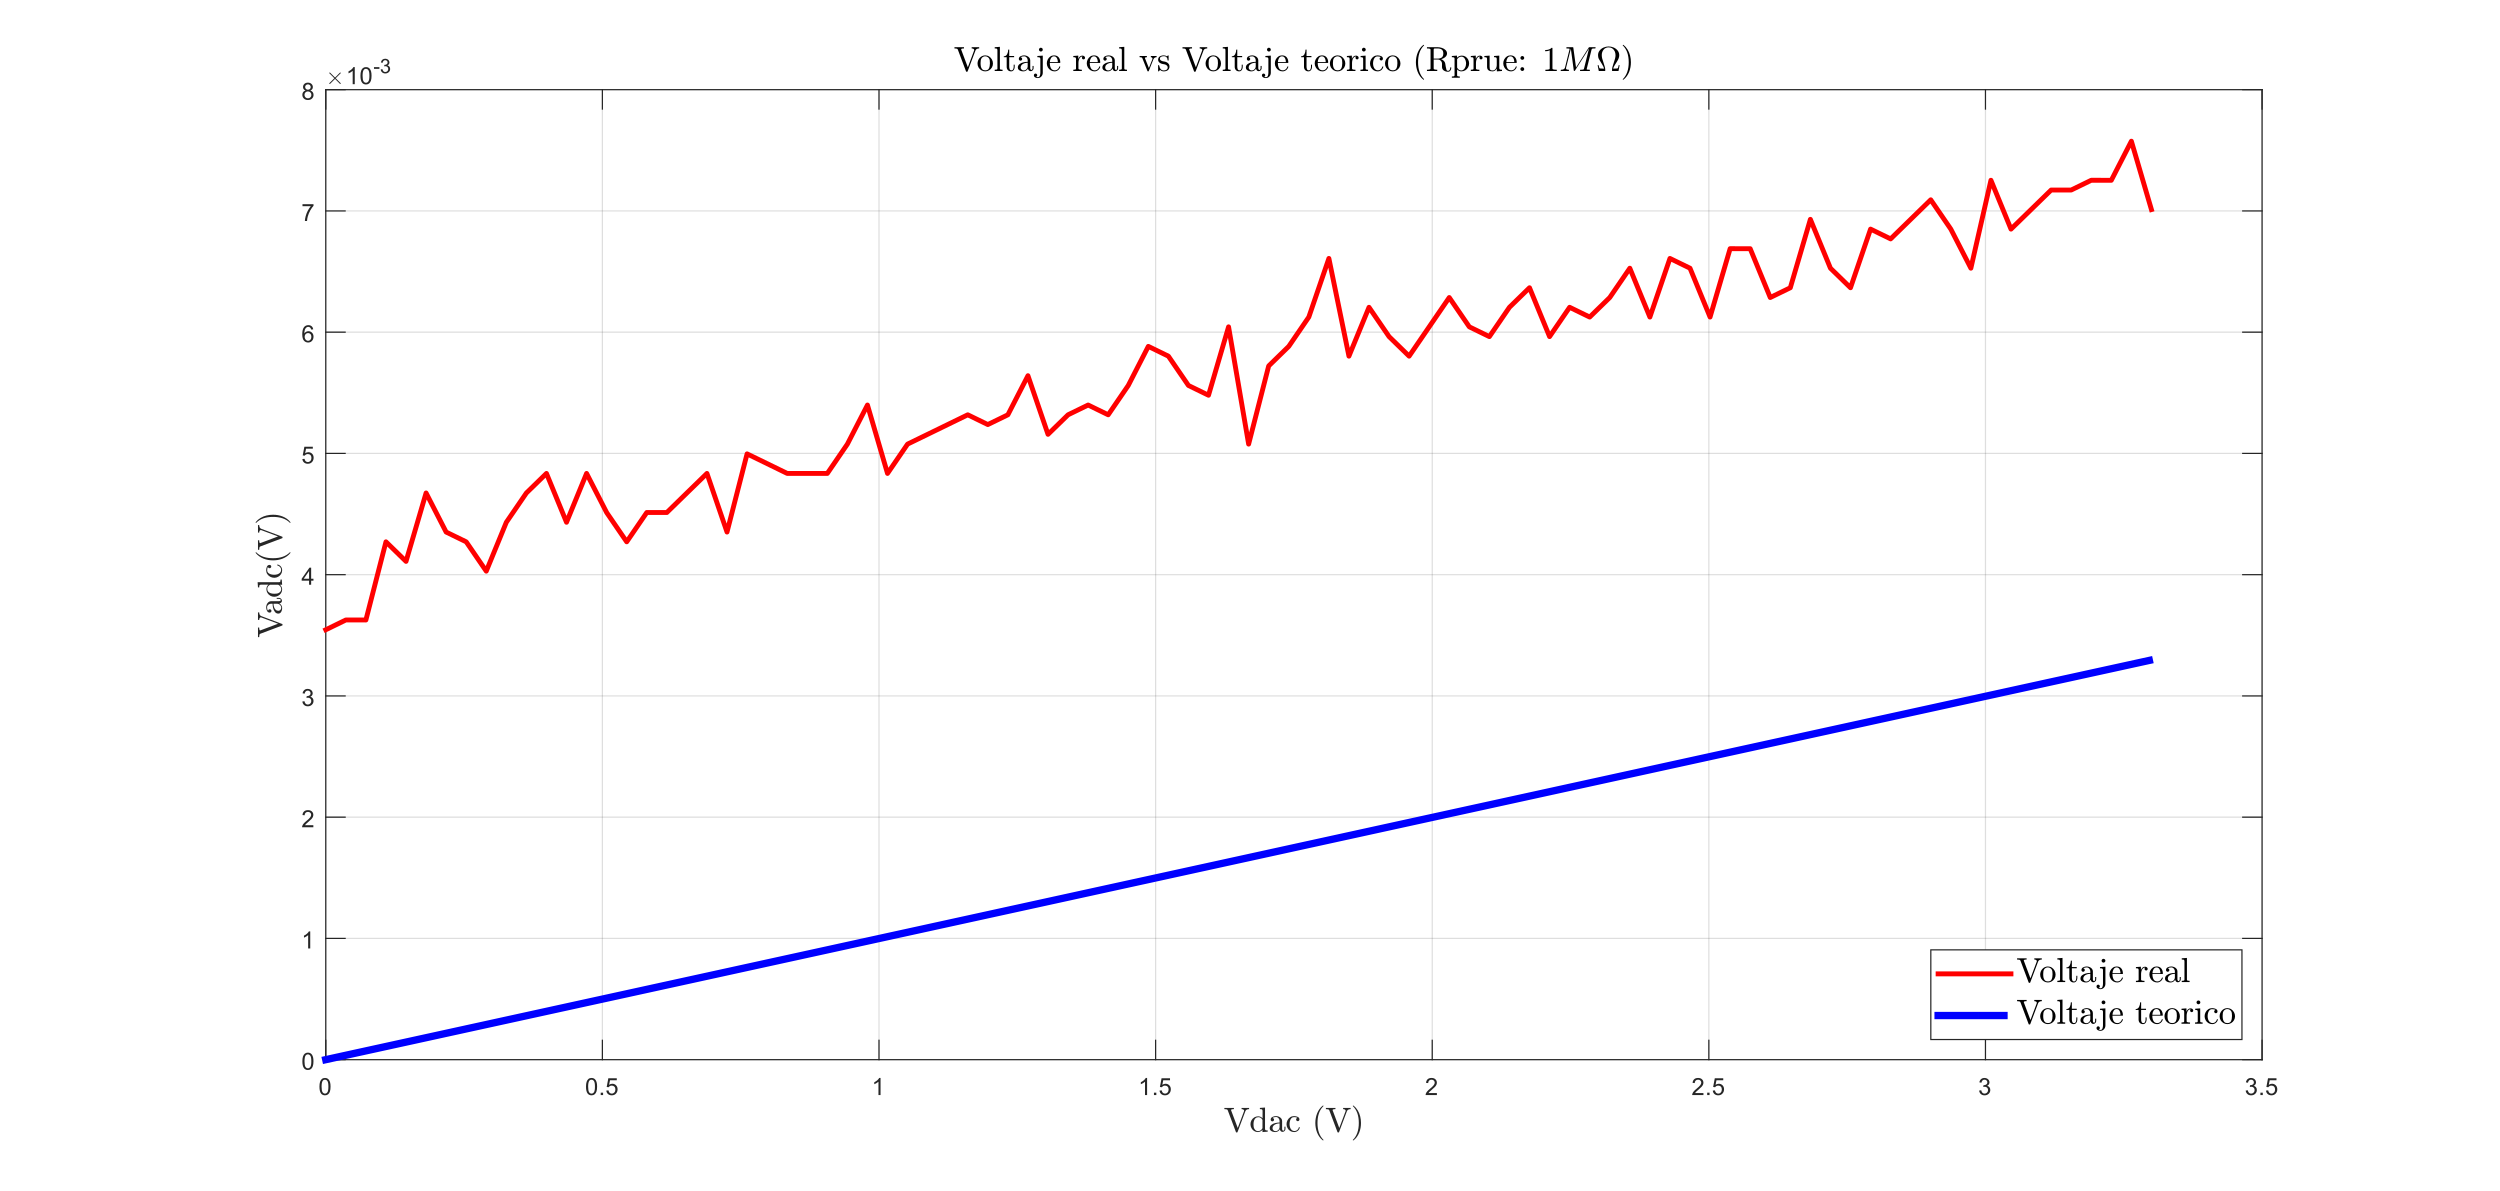 <?xml version="1.0"?>
<!DOCTYPE svg PUBLIC '-//W3C//DTD SVG 1.0//EN'
          'http://www.w3.org/TR/2001/REC-SVG-20010904/DTD/svg10.dtd'>
<svg xmlns:xlink="http://www.w3.org/1999/xlink" style="fill-opacity:1; color-rendering:auto; color-interpolation:auto; text-rendering:auto; stroke:black; stroke-linecap:square; stroke-miterlimit:10; shape-rendering:auto; stroke-opacity:1; fill:black; stroke-dasharray:none; font-weight:normal; stroke-width:1; font-family:'Dialog'; font-style:normal; stroke-linejoin:miter; font-size:12px; stroke-dashoffset:0; image-rendering:auto;" width="1366" height="651" xmlns="http://www.w3.org/2000/svg"
><rect width="100%" height="100%" fill="#333333" stroke="none"/><!--Generated by the Batik Graphics2D SVG Generator--><defs id="genericDefs"
  /><g
  ><defs id="defs1"
    ><clipPath clipPathUnits="userSpaceOnUse" id="clipPath1"
      ><path d="M0 0 L1366 0 L1366 651 L0 651 L0 0 Z"
      /></clipPath
    ></defs
    ><g style="fill:white; stroke:white;"
    ><rect x="0" y="0" width="1366" style="clip-path:url(#clipPath1); stroke:none;" height="651"
    /></g
    ><g style="fill:white; text-rendering:optimizeSpeed; color-rendering:optimizeSpeed; image-rendering:optimizeSpeed; shape-rendering:crispEdges; stroke:white; color-interpolation:sRGB;"
    ><rect x="0" width="1366" height="651" y="0" style="stroke:none;"
      /><path style="stroke:none;" d="M178 579 L1236 579 L1236 49 L178 49 Z"
    /></g
    ><g style="stroke-linecap:butt; fill-opacity:0.149; fill:rgb(38,38,38); text-rendering:geometricPrecision; image-rendering:optimizeQuality; color-rendering:optimizeQuality; stroke-linejoin:round; stroke:rgb(38,38,38); color-interpolation:linearRGB; stroke-width:0.667; stroke-opacity:0.149;"
    ><line y2="49" style="fill:none;" x1="178" x2="178" y1="579"
      /><line y2="49" style="fill:none;" x1="329.143" x2="329.143" y1="579"
      /><line y2="49" style="fill:none;" x1="480.286" x2="480.286" y1="579"
      /><line y2="49" style="fill:none;" x1="631.429" x2="631.429" y1="579"
      /><line y2="49" style="fill:none;" x1="782.571" x2="782.571" y1="579"
      /><line y2="49" style="fill:none;" x1="933.714" x2="933.714" y1="579"
      /><line y2="49" style="fill:none;" x1="1084.857" x2="1084.857" y1="579"
      /><line y2="49" style="fill:none;" x1="1236" x2="1236" y1="579"
      /><line y2="579" style="fill:none;" x1="1236" x2="178" y1="579"
      /><line y2="512.75" style="fill:none;" x1="1236" x2="178" y1="512.75"
      /><line y2="446.5" style="fill:none;" x1="1236" x2="178" y1="446.5"
      /><line y2="380.25" style="fill:none;" x1="1236" x2="178" y1="380.25"
      /><line y2="314" style="fill:none;" x1="1236" x2="178" y1="314"
      /><line y2="247.75" style="fill:none;" x1="1236" x2="178" y1="247.75"
      /><line y2="181.5" style="fill:none;" x1="1236" x2="178" y1="181.5"
      /><line y2="115.25" style="fill:none;" x1="1236" x2="178" y1="115.25"
      /><line y2="49" style="fill:none;" x1="1236" x2="178" y1="49"
      /><line x1="178" x2="1236" y1="579" style="stroke-linecap:square; fill-opacity:1; fill:none; stroke-opacity:1;" y2="579"
      /><line x1="178" x2="1236" y1="49" style="stroke-linecap:square; fill-opacity:1; fill:none; stroke-opacity:1;" y2="49"
      /><line x1="178" x2="178" y1="579" style="stroke-linecap:square; fill-opacity:1; fill:none; stroke-opacity:1;" y2="568.42"
      /><line x1="329.143" x2="329.143" y1="579" style="stroke-linecap:square; fill-opacity:1; fill:none; stroke-opacity:1;" y2="568.42"
      /><line x1="480.286" x2="480.286" y1="579" style="stroke-linecap:square; fill-opacity:1; fill:none; stroke-opacity:1;" y2="568.42"
      /><line x1="631.429" x2="631.429" y1="579" style="stroke-linecap:square; fill-opacity:1; fill:none; stroke-opacity:1;" y2="568.42"
      /><line x1="782.571" x2="782.571" y1="579" style="stroke-linecap:square; fill-opacity:1; fill:none; stroke-opacity:1;" y2="568.42"
      /><line x1="933.714" x2="933.714" y1="579" style="stroke-linecap:square; fill-opacity:1; fill:none; stroke-opacity:1;" y2="568.42"
      /><line x1="1084.857" x2="1084.857" y1="579" style="stroke-linecap:square; fill-opacity:1; fill:none; stroke-opacity:1;" y2="568.42"
      /><line x1="1236" x2="1236" y1="579" style="stroke-linecap:square; fill-opacity:1; fill:none; stroke-opacity:1;" y2="568.42"
      /><line x1="178" x2="178" y1="49" style="stroke-linecap:square; fill-opacity:1; fill:none; stroke-opacity:1;" y2="59.58"
      /><line x1="329.143" x2="329.143" y1="49" style="stroke-linecap:square; fill-opacity:1; fill:none; stroke-opacity:1;" y2="59.58"
      /><line x1="480.286" x2="480.286" y1="49" style="stroke-linecap:square; fill-opacity:1; fill:none; stroke-opacity:1;" y2="59.58"
      /><line x1="631.429" x2="631.429" y1="49" style="stroke-linecap:square; fill-opacity:1; fill:none; stroke-opacity:1;" y2="59.58"
      /><line x1="782.571" x2="782.571" y1="49" style="stroke-linecap:square; fill-opacity:1; fill:none; stroke-opacity:1;" y2="59.58"
      /><line x1="933.714" x2="933.714" y1="49" style="stroke-linecap:square; fill-opacity:1; fill:none; stroke-opacity:1;" y2="59.58"
      /><line x1="1084.857" x2="1084.857" y1="49" style="stroke-linecap:square; fill-opacity:1; fill:none; stroke-opacity:1;" y2="59.58"
      /><line x1="1236" x2="1236" y1="49" style="stroke-linecap:square; fill-opacity:1; fill:none; stroke-opacity:1;" y2="59.58"
    /></g
    ><g transform="translate(178,584.333)" style="font-size:13.333px; fill:rgb(38,38,38); text-rendering:geometricPrecision; color-rendering:optimizeQuality; image-rendering:optimizeQuality; stroke:rgb(38,38,38); color-interpolation:linearRGB;"
    ><path style="stroke:none;" d="M-3.453 9.406 Q-3.453 7.766 -3.117 6.758 Q-2.781 5.75 -2.109 5.203 Q-1.438 4.656 -0.422 4.656 Q0.328 4.656 0.891 4.961 Q1.453 5.266 1.82 5.828 Q2.188 6.391 2.398 7.211 Q2.609 8.031 2.609 9.406 Q2.609 11.047 2.273 12.055 Q1.938 13.062 1.266 13.609 Q0.594 14.156 -0.422 14.156 Q-1.766 14.156 -2.547 13.188 Q-3.453 12.031 -3.453 9.406 ZM-2.281 9.406 Q-2.281 11.703 -1.75 12.461 Q-1.219 13.219 -0.422 13.219 Q0.359 13.219 0.898 12.461 Q1.438 11.703 1.438 9.406 Q1.438 7.109 0.898 6.359 Q0.359 5.609 -0.438 5.609 Q-1.219 5.609 -1.703 6.266 Q-2.281 7.125 -2.281 9.406 Z"
    /></g
    ><g transform="translate(329.143,584.333)" style="font-size:13.333px; fill:rgb(38,38,38); text-rendering:geometricPrecision; color-rendering:optimizeQuality; image-rendering:optimizeQuality; stroke:rgb(38,38,38); color-interpolation:linearRGB;"
    ><path style="stroke:none;" d="M-8.953 9.406 Q-8.953 7.766 -8.617 6.758 Q-8.281 5.75 -7.609 5.203 Q-6.938 4.656 -5.922 4.656 Q-5.172 4.656 -4.609 4.961 Q-4.047 5.266 -3.68 5.828 Q-3.312 6.391 -3.102 7.211 Q-2.891 8.031 -2.891 9.406 Q-2.891 11.047 -3.227 12.055 Q-3.562 13.062 -4.234 13.609 Q-4.906 14.156 -5.922 14.156 Q-7.266 14.156 -8.047 13.188 Q-8.953 12.031 -8.953 9.406 ZM-7.781 9.406 Q-7.781 11.703 -7.25 12.461 Q-6.719 13.219 -5.922 13.219 Q-5.141 13.219 -4.602 12.461 Q-4.062 11.703 -4.062 9.406 Q-4.062 7.109 -4.602 6.359 Q-5.141 5.609 -5.938 5.609 Q-6.719 5.609 -7.203 6.266 Q-7.781 7.125 -7.781 9.406 ZM-0.909 14 L-0.909 12.703 L0.388 12.703 L0.388 14 L-0.909 14 ZM2.149 11.562 L3.337 11.453 Q3.477 12.344 3.962 12.781 Q4.446 13.219 5.134 13.219 Q5.962 13.219 6.532 12.594 Q7.102 11.969 7.102 10.953 Q7.102 9.969 6.556 9.406 Q6.009 8.844 5.118 8.844 Q4.556 8.844 4.11 9.094 Q3.665 9.344 3.415 9.734 L2.352 9.594 L3.243 4.828 L7.868 4.828 L7.868 5.906 L4.165 5.906 L3.665 8.406 Q4.493 7.828 5.415 7.828 Q6.634 7.828 7.47 8.672 Q8.306 9.516 8.306 10.844 Q8.306 12.109 7.571 13.031 Q6.681 14.156 5.134 14.156 Q3.868 14.156 3.063 13.445 Q2.259 12.734 2.149 11.562 Z"
    /></g
    ><g transform="translate(480.286,584.333)" style="font-size:13.333px; fill:rgb(38,38,38); text-rendering:geometricPrecision; color-rendering:optimizeQuality; image-rendering:optimizeQuality; stroke:rgb(38,38,38); color-interpolation:linearRGB;"
    ><path style="stroke:none;" d="M0.844 14 L-0.297 14 L-0.297 6.719 Q-0.719 7.109 -1.383 7.508 Q-2.047 7.906 -2.578 8.094 L-2.578 6.984 Q-1.625 6.547 -0.906 5.906 Q-0.188 5.266 0.109 4.656 L0.844 4.656 L0.844 14 Z"
    /></g
    ><g transform="translate(631.429,584.333)" style="font-size:13.333px; fill:rgb(38,38,38); text-rendering:geometricPrecision; color-rendering:optimizeQuality; image-rendering:optimizeQuality; stroke:rgb(38,38,38); color-interpolation:linearRGB;"
    ><path style="stroke:none;" d="M-4.656 14 L-5.797 14 L-5.797 6.719 Q-6.219 7.109 -6.883 7.508 Q-7.547 7.906 -8.078 8.094 L-8.078 6.984 Q-7.125 6.547 -6.406 5.906 Q-5.688 5.266 -5.391 4.656 L-4.656 4.656 L-4.656 14 ZM-0.909 14 L-0.909 12.703 L0.388 12.703 L0.388 14 L-0.909 14 ZM2.149 11.562 L3.337 11.453 Q3.477 12.344 3.962 12.781 Q4.446 13.219 5.134 13.219 Q5.962 13.219 6.532 12.594 Q7.102 11.969 7.102 10.953 Q7.102 9.969 6.556 9.406 Q6.009 8.844 5.118 8.844 Q4.556 8.844 4.11 9.094 Q3.665 9.344 3.415 9.734 L2.352 9.594 L3.243 4.828 L7.868 4.828 L7.868 5.906 L4.165 5.906 L3.665 8.406 Q4.493 7.828 5.415 7.828 Q6.634 7.828 7.47 8.672 Q8.306 9.516 8.306 10.844 Q8.306 12.109 7.571 13.031 Q6.681 14.156 5.134 14.156 Q3.868 14.156 3.063 13.445 Q2.259 12.734 2.149 11.562 Z"
    /></g
    ><g transform="translate(782.571,584.333)" style="font-size:13.333px; fill:rgb(38,38,38); text-rendering:geometricPrecision; color-rendering:optimizeQuality; image-rendering:optimizeQuality; stroke:rgb(38,38,38); color-interpolation:linearRGB;"
    ><path style="stroke:none;" d="M2.547 12.906 L2.547 14 L-3.609 14 Q-3.625 13.594 -3.469 13.203 Q-3.234 12.578 -2.719 11.969 Q-2.203 11.359 -1.219 10.562 Q0.297 9.312 0.828 8.586 Q1.359 7.859 1.359 7.219 Q1.359 6.531 0.875 6.07 Q0.391 5.609 -0.391 5.609 Q-1.219 5.609 -1.711 6.102 Q-2.203 6.594 -2.219 7.469 L-3.391 7.344 Q-3.266 6.031 -2.484 5.344 Q-1.703 4.656 -0.375 4.656 Q0.969 4.656 1.75 5.398 Q2.531 6.141 2.531 7.234 Q2.531 7.797 2.305 8.336 Q2.078 8.875 1.547 9.477 Q1.016 10.078 -0.219 11.109 Q-1.25 11.969 -1.539 12.281 Q-1.828 12.594 -2.016 12.906 L2.547 12.906 Z"
    /></g
    ><g transform="translate(933.714,584.333)" style="font-size:13.333px; fill:rgb(38,38,38); text-rendering:geometricPrecision; color-rendering:optimizeQuality; image-rendering:optimizeQuality; stroke:rgb(38,38,38); color-interpolation:linearRGB;"
    ><path style="stroke:none;" d="M-2.953 12.906 L-2.953 14 L-9.109 14 Q-9.125 13.594 -8.969 13.203 Q-8.734 12.578 -8.219 11.969 Q-7.703 11.359 -6.719 10.562 Q-5.203 9.312 -4.672 8.586 Q-4.141 7.859 -4.141 7.219 Q-4.141 6.531 -4.625 6.07 Q-5.109 5.609 -5.891 5.609 Q-6.719 5.609 -7.211 6.102 Q-7.703 6.594 -7.719 7.469 L-8.891 7.344 Q-8.766 6.031 -7.984 5.344 Q-7.203 4.656 -5.875 4.656 Q-4.531 4.656 -3.75 5.398 Q-2.969 6.141 -2.969 7.234 Q-2.969 7.797 -3.195 8.336 Q-3.422 8.875 -3.953 9.477 Q-4.484 10.078 -5.719 11.109 Q-6.75 11.969 -7.039 12.281 Q-7.328 12.594 -7.516 12.906 L-2.953 12.906 ZM-0.909 14 L-0.909 12.703 L0.388 12.703 L0.388 14 L-0.909 14 ZM2.149 11.562 L3.337 11.453 Q3.477 12.344 3.962 12.781 Q4.446 13.219 5.134 13.219 Q5.962 13.219 6.532 12.594 Q7.102 11.969 7.102 10.953 Q7.102 9.969 6.556 9.406 Q6.009 8.844 5.118 8.844 Q4.556 8.844 4.11 9.094 Q3.665 9.344 3.415 9.734 L2.352 9.594 L3.243 4.828 L7.868 4.828 L7.868 5.906 L4.165 5.906 L3.665 8.406 Q4.493 7.828 5.415 7.828 Q6.634 7.828 7.47 8.672 Q8.306 9.516 8.306 10.844 Q8.306 12.109 7.571 13.031 Q6.681 14.156 5.134 14.156 Q3.868 14.156 3.063 13.445 Q2.259 12.734 2.149 11.562 Z"
    /></g
    ><g transform="translate(1084.857,584.333)" style="font-size:13.333px; fill:rgb(38,38,38); text-rendering:geometricPrecision; color-rendering:optimizeQuality; image-rendering:optimizeQuality; stroke:rgb(38,38,38); color-interpolation:linearRGB;"
    ><path style="stroke:none;" d="M-3.453 11.547 L-2.312 11.391 Q-2.109 12.359 -1.641 12.789 Q-1.172 13.219 -0.484 13.219 Q0.312 13.219 0.867 12.664 Q1.422 12.109 1.422 11.281 Q1.422 10.484 0.914 9.977 Q0.406 9.469 -0.391 9.469 Q-0.719 9.469 -1.203 9.594 L-1.078 8.594 Q-0.953 8.609 -0.891 8.609 Q-0.156 8.609 0.43 8.227 Q1.016 7.844 1.016 7.047 Q1.016 6.422 0.586 6.008 Q0.156 5.594 -0.516 5.594 Q-1.188 5.594 -1.625 6.016 Q-2.062 6.438 -2.203 7.266 L-3.344 7.062 Q-3.125 5.922 -2.383 5.289 Q-1.641 4.656 -0.547 4.656 Q0.219 4.656 0.859 4.984 Q1.5 5.312 1.844 5.875 Q2.188 6.438 2.188 7.078 Q2.188 7.672 1.859 8.172 Q1.531 8.672 0.906 8.953 Q1.719 9.156 2.18 9.75 Q2.641 10.344 2.641 11.25 Q2.641 12.469 1.75 13.32 Q0.859 14.172 -0.5 14.172 Q-1.719 14.172 -2.531 13.438 Q-3.344 12.703 -3.453 11.547 Z"
    /></g
    ><g transform="translate(1236,584.333)" style="font-size:13.333px; fill:rgb(38,38,38); text-rendering:geometricPrecision; color-rendering:optimizeQuality; image-rendering:optimizeQuality; stroke:rgb(38,38,38); color-interpolation:linearRGB;"
    ><path style="stroke:none;" d="M-8.953 11.547 L-7.812 11.391 Q-7.609 12.359 -7.141 12.789 Q-6.672 13.219 -5.984 13.219 Q-5.188 13.219 -4.633 12.664 Q-4.078 12.109 -4.078 11.281 Q-4.078 10.484 -4.586 9.977 Q-5.094 9.469 -5.891 9.469 Q-6.219 9.469 -6.703 9.594 L-6.578 8.594 Q-6.453 8.609 -6.391 8.609 Q-5.656 8.609 -5.07 8.227 Q-4.484 7.844 -4.484 7.047 Q-4.484 6.422 -4.914 6.008 Q-5.344 5.594 -6.016 5.594 Q-6.688 5.594 -7.125 6.016 Q-7.562 6.438 -7.703 7.266 L-8.844 7.062 Q-8.625 5.922 -7.883 5.289 Q-7.141 4.656 -6.047 4.656 Q-5.281 4.656 -4.641 4.984 Q-4 5.312 -3.656 5.875 Q-3.312 6.438 -3.312 7.078 Q-3.312 7.672 -3.641 8.172 Q-3.969 8.672 -4.594 8.953 Q-3.781 9.156 -3.32 9.75 Q-2.859 10.344 -2.859 11.25 Q-2.859 12.469 -3.75 13.32 Q-4.641 14.172 -6 14.172 Q-7.219 14.172 -8.031 13.438 Q-8.844 12.703 -8.953 11.547 ZM-0.909 14 L-0.909 12.703 L0.388 12.703 L0.388 14 L-0.909 14 ZM2.149 11.562 L3.337 11.453 Q3.477 12.344 3.962 12.781 Q4.446 13.219 5.134 13.219 Q5.962 13.219 6.532 12.594 Q7.102 11.969 7.102 10.953 Q7.102 9.969 6.556 9.406 Q6.009 8.844 5.118 8.844 Q4.556 8.844 4.11 9.094 Q3.665 9.344 3.415 9.734 L2.352 9.594 L3.243 4.828 L7.868 4.828 L7.868 5.906 L4.165 5.906 L3.665 8.406 Q4.493 7.828 5.415 7.828 Q6.634 7.828 7.47 8.672 Q8.306 9.516 8.306 10.844 Q8.306 12.109 7.571 13.031 Q6.681 14.156 5.134 14.156 Q3.868 14.156 3.063 13.445 Q2.259 12.734 2.149 11.562 Z"
    /></g
    ><g transform="translate(707,602.667)" style="font-size:18.667px; fill:rgb(38,38,38); text-rendering:geometricPrecision; image-rendering:optimizeQuality; color-rendering:optimizeQuality; font-family:'mwa_cmr10'; stroke:rgb(38,38,38); color-interpolation:linearRGB;"
    ><path style="stroke:none;" d="M-31.683 15.899 L-36.167 3.977 Q-36.324 3.571 -36.8 3.469 Q-37.277 3.367 -38.011 3.367 L-38.011 2.696 L-32.792 2.696 L-32.792 3.367 Q-34.355 3.367 -34.355 3.867 Q-34.355 3.883 -34.347 3.906 Q-34.339 3.93 -34.339 3.977 L-30.699 13.664 L-27.261 4.492 Q-27.214 4.414 -27.214 4.258 Q-27.214 3.789 -27.644 3.578 Q-28.074 3.367 -28.605 3.367 L-28.605 2.696 L-24.495 2.696 L-24.495 3.367 Q-25.214 3.367 -25.761 3.633 Q-26.308 3.899 -26.527 4.492 L-30.824 15.899 Q-30.886 16.102 -31.136 16.102 L-31.37 16.102 Q-31.62 16.102 -31.683 15.899 Z"
      /><path style="stroke:none;" d="M-19.73 15.899 Q-20.855 15.899 -21.785 15.289 Q-22.714 14.68 -23.23 13.688 Q-23.745 12.696 -23.745 11.586 Q-23.745 10.43 -23.183 9.438 Q-22.62 8.446 -21.652 7.867 Q-20.683 7.289 -19.527 7.289 Q-18.839 7.289 -18.214 7.578 Q-17.589 7.867 -17.136 8.383 L-17.136 4.43 Q-17.136 3.93 -17.285 3.703 Q-17.433 3.477 -17.722 3.422 Q-18.011 3.367 -18.605 3.367 L-18.605 2.696 L-15.792 2.492 L-15.792 13.961 Q-15.792 14.461 -15.644 14.688 Q-15.495 14.914 -15.214 14.961 Q-14.933 15.008 -14.323 15.008 L-14.323 15.68 L-17.183 15.899 L-17.183 14.696 Q-17.683 15.258 -18.363 15.578 Q-19.042 15.899 -19.73 15.899 ZM-21.667 14.024 Q-21.339 14.649 -20.8 15.024 Q-20.261 15.399 -19.62 15.399 Q-18.839 15.399 -18.175 14.938 Q-17.511 14.477 -17.183 13.758 L-17.183 9.211 Q-17.417 8.789 -17.753 8.461 Q-18.089 8.133 -18.511 7.953 Q-18.933 7.774 -19.402 7.774 Q-20.402 7.774 -21.003 8.336 Q-21.605 8.899 -21.847 9.774 Q-22.089 10.649 -22.089 11.602 Q-22.089 12.352 -22.011 12.922 Q-21.933 13.492 -21.667 14.024 Z"
      /><path style="stroke:none;" d="M-13.234 13.821 Q-13.234 12.68 -12.344 11.969 Q-11.453 11.258 -10.211 10.969 Q-8.969 10.68 -7.844 10.68 L-7.844 9.899 Q-7.844 9.352 -8.086 8.836 Q-8.328 8.321 -8.781 7.992 Q-9.234 7.664 -9.781 7.664 Q-11.047 7.664 -11.703 8.227 Q-11.344 8.227 -11.102 8.5 Q-10.859 8.774 -10.859 9.133 Q-10.859 9.524 -11.133 9.789 Q-11.406 10.055 -11.766 10.055 Q-12.156 10.055 -12.422 9.789 Q-12.688 9.524 -12.688 9.133 Q-12.688 8.133 -11.781 7.649 Q-10.875 7.164 -9.781 7.164 Q-9.016 7.164 -8.234 7.492 Q-7.453 7.821 -6.953 8.43 Q-6.453 9.039 -6.453 9.867 L-6.453 14.133 Q-6.453 14.508 -6.297 14.821 Q-6.141 15.133 -5.812 15.133 Q-5.5 15.133 -5.344 14.821 Q-5.188 14.508 -5.188 14.133 L-5.188 12.93 L-4.625 12.93 L-4.625 14.133 Q-4.625 14.571 -4.852 14.953 Q-5.078 15.336 -5.453 15.563 Q-5.828 15.789 -6.266 15.789 Q-6.812 15.789 -7.219 15.36 Q-7.625 14.93 -7.672 14.336 Q-8.031 15.055 -8.711 15.477 Q-9.391 15.899 -10.172 15.899 Q-10.906 15.899 -11.602 15.68 Q-12.297 15.461 -12.766 15.008 Q-13.234 14.555 -13.234 13.821 ZM-11.703 13.821 Q-11.703 14.477 -11.211 14.938 Q-10.719 15.399 -10.047 15.399 Q-9.438 15.399 -8.938 15.086 Q-8.438 14.774 -8.141 14.25 Q-7.844 13.727 -7.844 13.133 L-7.844 11.164 Q-8.703 11.164 -9.609 11.446 Q-10.516 11.727 -11.109 12.328 Q-11.703 12.93 -11.703 13.821 Z"
      /><path style="stroke:none;" d="M0.068 15.899 Q-1.089 15.899 -2.026 15.297 Q-2.963 14.696 -3.503 13.696 Q-4.042 12.696 -4.042 11.586 Q-4.042 10.461 -3.503 9.43 Q-2.963 8.399 -2.026 7.782 Q-1.089 7.164 0.068 7.164 Q1.177 7.164 2.091 7.602 Q3.005 8.039 3.005 9.024 Q3.005 9.399 2.74 9.672 Q2.474 9.946 2.099 9.946 Q1.724 9.946 1.458 9.672 Q1.193 9.399 1.193 9.024 Q1.193 8.696 1.404 8.446 Q1.615 8.196 1.927 8.133 Q1.271 7.727 0.083 7.727 Q-0.823 7.727 -1.378 8.328 Q-1.932 8.93 -2.159 9.821 Q-2.385 10.711 -2.385 11.586 Q-2.385 12.492 -2.112 13.352 Q-1.839 14.211 -1.229 14.774 Q-0.62 15.336 0.302 15.336 Q1.193 15.336 1.825 14.781 Q2.458 14.227 2.693 13.336 Q2.693 13.227 2.833 13.227 L3.068 13.227 Q3.13 13.227 3.177 13.281 Q3.224 13.336 3.224 13.399 L3.224 13.446 Q2.927 14.571 2.075 15.235 Q1.224 15.899 0.068 15.899 Z"
      /><path style="stroke:none;" d="M15.742 20.399 Q14.68 19.555 13.914 18.477 Q13.149 17.399 12.664 16.172 Q12.18 14.946 11.938 13.61 Q11.696 12.274 11.696 10.93 Q11.696 9.571 11.938 8.235 Q12.18 6.899 12.68 5.664 Q13.18 4.43 13.946 3.352 Q14.711 2.274 15.742 1.461 Q15.742 1.43 15.836 1.43 L16.008 1.43 Q16.071 1.43 16.117 1.485 Q16.164 1.539 16.164 1.602 Q16.164 1.68 16.117 1.711 Q15.196 2.633 14.578 3.672 Q13.961 4.711 13.586 5.883 Q13.211 7.055 13.047 8.313 Q12.883 9.571 12.883 10.93 Q12.883 16.977 16.102 20.102 Q16.164 20.164 16.164 20.258 Q16.164 20.305 16.11 20.367 Q16.055 20.43 16.008 20.43 L15.836 20.43 Q15.742 20.43 15.742 20.399 Z"
      /><path style="stroke:none;" d="M23.799 15.899 L19.314 3.977 Q19.158 3.571 18.681 3.469 Q18.205 3.367 17.471 3.367 L17.471 2.696 L22.689 2.696 L22.689 3.367 Q21.127 3.367 21.127 3.867 Q21.127 3.883 21.135 3.906 Q21.142 3.93 21.142 3.977 L24.783 13.664 L28.221 4.492 Q28.267 4.414 28.267 4.258 Q28.267 3.789 27.838 3.578 Q27.408 3.367 26.877 3.367 L26.877 2.696 L30.986 2.696 L30.986 3.367 Q30.267 3.367 29.721 3.633 Q29.174 3.899 28.955 4.492 L24.658 15.899 Q24.596 16.102 24.346 16.102 L24.111 16.102 Q23.861 16.102 23.799 15.899 Z"
      /><path style="stroke:none;" d="M32.346 20.43 Q32.174 20.43 32.174 20.258 Q32.174 20.18 32.221 20.149 Q35.455 16.977 35.455 10.93 Q35.455 4.883 32.252 1.758 Q32.174 1.711 32.174 1.602 Q32.174 1.539 32.228 1.485 Q32.283 1.43 32.346 1.43 L32.517 1.43 Q32.58 1.43 32.611 1.461 Q33.971 2.539 34.885 4.078 Q35.799 5.617 36.221 7.367 Q36.642 9.117 36.642 10.93 Q36.642 12.274 36.416 13.578 Q36.189 14.883 35.689 16.149 Q35.189 17.414 34.431 18.485 Q33.674 19.555 32.611 20.399 Q32.58 20.43 32.517 20.43 L32.346 20.43 Z"
    /></g
    ><g style="fill:rgb(38,38,38); text-rendering:geometricPrecision; image-rendering:optimizeQuality; color-rendering:optimizeQuality; stroke-linejoin:round; stroke:rgb(38,38,38); color-interpolation:linearRGB; stroke-width:0.667;"
    ><line y2="49" style="fill:none;" x1="178" x2="178" y1="579"
      /><line y2="49" style="fill:none;" x1="1236" x2="1236" y1="579"
      /><line y2="579" style="fill:none;" x1="178" x2="188.58" y1="579"
      /><line y2="512.75" style="fill:none;" x1="178" x2="188.58" y1="512.75"
      /><line y2="446.5" style="fill:none;" x1="178" x2="188.58" y1="446.5"
      /><line y2="380.25" style="fill:none;" x1="178" x2="188.58" y1="380.25"
      /><line y2="314" style="fill:none;" x1="178" x2="188.58" y1="314"
      /><line y2="247.75" style="fill:none;" x1="178" x2="188.58" y1="247.75"
      /><line y2="181.5" style="fill:none;" x1="178" x2="188.58" y1="181.5"
      /><line y2="115.25" style="fill:none;" x1="178" x2="188.58" y1="115.25"
      /><line y2="49" style="fill:none;" x1="178" x2="188.58" y1="49"
      /><line y2="579" style="fill:none;" x1="1236" x2="1225.42" y1="579"
      /><line y2="512.75" style="fill:none;" x1="1236" x2="1225.42" y1="512.75"
      /><line y2="446.5" style="fill:none;" x1="1236" x2="1225.42" y1="446.5"
      /><line y2="380.25" style="fill:none;" x1="1236" x2="1225.42" y1="380.25"
      /><line y2="314" style="fill:none;" x1="1236" x2="1225.42" y1="314"
      /><line y2="247.75" style="fill:none;" x1="1236" x2="1225.42" y1="247.75"
      /><line y2="181.5" style="fill:none;" x1="1236" x2="1225.42" y1="181.5"
      /><line y2="115.25" style="fill:none;" x1="1236" x2="1225.42" y1="115.25"
      /><line y2="49" style="fill:none;" x1="1236" x2="1225.42" y1="49"
    /></g
    ><g transform="translate(172.667,579)" style="font-size:13.333px; fill:rgb(38,38,38); text-rendering:geometricPrecision; color-rendering:optimizeQuality; image-rendering:optimizeQuality; stroke:rgb(38,38,38); color-interpolation:linearRGB;"
    ><path style="stroke:none;" d="M-7.453 0.906 Q-7.453 -0.734 -7.117 -1.742 Q-6.781 -2.75 -6.109 -3.297 Q-5.438 -3.844 -4.422 -3.844 Q-3.672 -3.844 -3.109 -3.539 Q-2.547 -3.234 -2.18 -2.672 Q-1.812 -2.109 -1.602 -1.289 Q-1.391 -0.469 -1.391 0.906 Q-1.391 2.547 -1.727 3.555 Q-2.062 4.562 -2.734 5.109 Q-3.406 5.656 -4.422 5.656 Q-5.766 5.656 -6.547 4.688 Q-7.453 3.531 -7.453 0.906 ZM-6.281 0.906 Q-6.281 3.203 -5.75 3.961 Q-5.219 4.719 -4.422 4.719 Q-3.641 4.719 -3.102 3.961 Q-2.562 3.203 -2.562 0.906 Q-2.562 -1.391 -3.102 -2.141 Q-3.641 -2.891 -4.438 -2.891 Q-5.219 -2.891 -5.703 -2.234 Q-6.281 -1.375 -6.281 0.906 Z"
    /></g
    ><g transform="translate(172.667,512.75)" style="font-size:13.333px; fill:rgb(38,38,38); text-rendering:geometricPrecision; color-rendering:optimizeQuality; image-rendering:optimizeQuality; stroke:rgb(38,38,38); color-interpolation:linearRGB;"
    ><path style="stroke:none;" d="M-3.156 5.5 L-4.297 5.5 L-4.297 -1.781 Q-4.719 -1.391 -5.383 -0.992 Q-6.047 -0.594 -6.578 -0.406 L-6.578 -1.516 Q-5.625 -1.953 -4.906 -2.594 Q-4.188 -3.234 -3.891 -3.844 L-3.156 -3.844 L-3.156 5.5 Z"
    /></g
    ><g transform="translate(172.667,446.5)" style="font-size:13.333px; fill:rgb(38,38,38); text-rendering:geometricPrecision; color-rendering:optimizeQuality; image-rendering:optimizeQuality; stroke:rgb(38,38,38); color-interpolation:linearRGB;"
    ><path style="stroke:none;" d="M-1.453 4.406 L-1.453 5.5 L-7.609 5.5 Q-7.625 5.094 -7.469 4.703 Q-7.234 4.078 -6.719 3.469 Q-6.203 2.859 -5.219 2.062 Q-3.703 0.812 -3.172 0.086 Q-2.641 -0.641 -2.641 -1.281 Q-2.641 -1.969 -3.125 -2.43 Q-3.609 -2.891 -4.391 -2.891 Q-5.219 -2.891 -5.711 -2.398 Q-6.203 -1.906 -6.219 -1.031 L-7.391 -1.156 Q-7.266 -2.469 -6.484 -3.156 Q-5.703 -3.844 -4.375 -3.844 Q-3.031 -3.844 -2.25 -3.102 Q-1.469 -2.359 -1.469 -1.266 Q-1.469 -0.703 -1.695 -0.164 Q-1.922 0.375 -2.453 0.977 Q-2.984 1.578 -4.219 2.609 Q-5.25 3.469 -5.539 3.781 Q-5.828 4.094 -6.016 4.406 L-1.453 4.406 Z"
    /></g
    ><g transform="translate(172.667,380.25)" style="font-size:13.333px; fill:rgb(38,38,38); text-rendering:geometricPrecision; color-rendering:optimizeQuality; image-rendering:optimizeQuality; stroke:rgb(38,38,38); color-interpolation:linearRGB;"
    ><path style="stroke:none;" d="M-7.453 3.047 L-6.312 2.891 Q-6.109 3.859 -5.641 4.289 Q-5.172 4.719 -4.484 4.719 Q-3.688 4.719 -3.133 4.164 Q-2.578 3.609 -2.578 2.781 Q-2.578 1.984 -3.086 1.477 Q-3.594 0.969 -4.391 0.969 Q-4.719 0.969 -5.203 1.094 L-5.078 0.094 Q-4.953 0.109 -4.891 0.109 Q-4.156 0.109 -3.57 -0.273 Q-2.984 -0.656 -2.984 -1.453 Q-2.984 -2.078 -3.414 -2.492 Q-3.844 -2.906 -4.516 -2.906 Q-5.188 -2.906 -5.625 -2.484 Q-6.062 -2.062 -6.203 -1.234 L-7.344 -1.438 Q-7.125 -2.578 -6.383 -3.211 Q-5.641 -3.844 -4.547 -3.844 Q-3.781 -3.844 -3.141 -3.516 Q-2.5 -3.188 -2.156 -2.625 Q-1.812 -2.062 -1.812 -1.422 Q-1.812 -0.828 -2.141 -0.328 Q-2.469 0.172 -3.094 0.453 Q-2.281 0.656 -1.82 1.25 Q-1.359 1.844 -1.359 2.75 Q-1.359 3.969 -2.25 4.82 Q-3.141 5.672 -4.5 5.672 Q-5.719 5.672 -6.531 4.938 Q-7.344 4.203 -7.453 3.047 Z"
    /></g
    ><g transform="translate(172.667,314)" style="font-size:13.333px; fill:rgb(38,38,38); text-rendering:geometricPrecision; color-rendering:optimizeQuality; image-rendering:optimizeQuality; stroke:rgb(38,38,38); color-interpolation:linearRGB;"
    ><path style="stroke:none;" d="M-3.797 5.5 L-3.797 3.266 L-7.828 3.266 L-7.828 2.219 L-3.594 -3.812 L-2.656 -3.812 L-2.656 2.219 L-1.391 2.219 L-1.391 3.266 L-2.656 3.266 L-2.656 5.5 L-3.797 5.5 ZM-3.797 2.219 L-3.797 -1.969 L-6.719 2.219 L-3.797 2.219 Z"
    /></g
    ><g transform="translate(172.667,247.75)" style="font-size:13.333px; fill:rgb(38,38,38); text-rendering:geometricPrecision; color-rendering:optimizeQuality; image-rendering:optimizeQuality; stroke:rgb(38,38,38); color-interpolation:linearRGB;"
    ><path style="stroke:none;" d="M-7.453 3.062 L-6.266 2.953 Q-6.125 3.844 -5.641 4.281 Q-5.156 4.719 -4.469 4.719 Q-3.641 4.719 -3.07 4.094 Q-2.5 3.469 -2.5 2.453 Q-2.5 1.469 -3.047 0.906 Q-3.594 0.344 -4.484 0.344 Q-5.047 0.344 -5.492 0.594 Q-5.938 0.844 -6.188 1.234 L-7.25 1.094 L-6.359 -3.672 L-1.734 -3.672 L-1.734 -2.594 L-5.438 -2.594 L-5.938 -0.094 Q-5.109 -0.672 -4.188 -0.672 Q-2.969 -0.672 -2.133 0.172 Q-1.297 1.016 -1.297 2.344 Q-1.297 3.609 -2.031 4.531 Q-2.922 5.656 -4.469 5.656 Q-5.734 5.656 -6.539 4.945 Q-7.344 4.234 -7.453 3.062 Z"
    /></g
    ><g transform="translate(172.667,181.5)" style="font-size:13.333px; fill:rgb(38,38,38); text-rendering:geometricPrecision; color-rendering:optimizeQuality; image-rendering:optimizeQuality; stroke:rgb(38,38,38); color-interpolation:linearRGB;"
    ><path style="stroke:none;" d="M-1.531 -1.531 L-2.672 -1.438 Q-2.812 -2.109 -3.094 -2.422 Q-3.562 -2.906 -4.234 -2.906 Q-4.781 -2.906 -5.203 -2.594 Q-5.734 -2.203 -6.047 -1.453 Q-6.359 -0.703 -6.375 0.703 Q-5.969 0.078 -5.367 -0.227 Q-4.766 -0.531 -4.109 -0.531 Q-2.969 -0.531 -2.164 0.305 Q-1.359 1.141 -1.359 2.484 Q-1.359 3.359 -1.742 4.109 Q-2.125 4.859 -2.781 5.258 Q-3.438 5.656 -4.281 5.656 Q-5.703 5.656 -6.609 4.609 Q-7.516 3.562 -7.516 1.141 Q-7.516 -1.547 -6.516 -2.781 Q-5.641 -3.844 -4.172 -3.844 Q-3.078 -3.844 -2.375 -3.227 Q-1.672 -2.609 -1.531 -1.531 ZM-6.203 2.484 Q-6.203 3.078 -5.953 3.617 Q-5.703 4.156 -5.25 4.438 Q-4.797 4.719 -4.297 4.719 Q-3.578 4.719 -3.055 4.133 Q-2.531 3.547 -2.531 2.547 Q-2.531 1.578 -3.047 1.023 Q-3.562 0.469 -4.344 0.469 Q-5.125 0.469 -5.664 1.023 Q-6.203 1.578 -6.203 2.484 Z"
    /></g
    ><g transform="translate(172.667,115.25)" style="font-size:13.333px; fill:rgb(38,38,38); text-rendering:geometricPrecision; color-rendering:optimizeQuality; image-rendering:optimizeQuality; stroke:rgb(38,38,38); color-interpolation:linearRGB;"
    ><path style="stroke:none;" d="M-7.391 -2.594 L-7.391 -3.688 L-1.359 -3.688 L-1.359 -2.797 Q-2.25 -1.844 -3.125 -0.281 Q-4 1.281 -4.469 2.938 Q-4.812 4.109 -4.906 5.5 L-6.078 5.5 Q-6.062 4.406 -5.648 2.852 Q-5.234 1.297 -4.469 -0.148 Q-3.703 -1.594 -2.828 -2.594 L-7.391 -2.594 Z"
    /></g
    ><g transform="translate(172.667,49)" style="font-size:13.333px; fill:rgb(38,38,38); text-rendering:geometricPrecision; color-rendering:optimizeQuality; image-rendering:optimizeQuality; stroke:rgb(38,38,38); color-interpolation:linearRGB;"
    ><path style="stroke:none;" d="M-5.703 0.453 Q-6.406 0.188 -6.75 -0.289 Q-7.094 -0.766 -7.094 -1.438 Q-7.094 -2.453 -6.367 -3.148 Q-5.641 -3.844 -4.422 -3.844 Q-3.203 -3.844 -2.461 -3.133 Q-1.719 -2.422 -1.719 -1.406 Q-1.719 -0.766 -2.062 -0.289 Q-2.406 0.188 -3.094 0.453 Q-2.234 0.734 -1.789 1.359 Q-1.344 1.984 -1.344 2.844 Q-1.344 4.031 -2.188 4.844 Q-3.031 5.656 -4.406 5.656 Q-5.781 5.656 -6.625 4.844 Q-7.469 4.031 -7.469 2.812 Q-7.469 1.906 -7.008 1.289 Q-6.547 0.672 -5.703 0.453 ZM-5.938 -1.484 Q-5.938 -0.828 -5.508 -0.406 Q-5.078 0.016 -4.406 0.016 Q-3.734 0.016 -3.312 -0.398 Q-2.891 -0.812 -2.891 -1.422 Q-2.891 -2.047 -3.328 -2.477 Q-3.766 -2.906 -4.406 -2.906 Q-5.062 -2.906 -5.5 -2.484 Q-5.938 -2.062 -5.938 -1.484 ZM-6.297 2.812 Q-6.297 3.297 -6.062 3.758 Q-5.828 4.219 -5.375 4.469 Q-4.922 4.719 -4.391 4.719 Q-3.578 4.719 -3.047 4.195 Q-2.516 3.672 -2.516 2.859 Q-2.516 2.031 -3.062 1.492 Q-3.609 0.953 -4.438 0.953 Q-5.234 0.953 -5.766 1.484 Q-6.297 2.016 -6.297 2.812 Z"
    /></g
    ><g transform="translate(160.667,314) rotate(-90)" style="font-size:18.667px; fill:rgb(38,38,38); text-rendering:geometricPrecision; image-rendering:optimizeQuality; color-rendering:optimizeQuality; font-family:'mwa_cmr10'; stroke:rgb(38,38,38); color-interpolation:linearRGB;"
    ><path style="stroke:none;" d="M-27.794 -6.501 L-32.278 -18.423 Q-32.435 -18.829 -32.911 -18.931 Q-33.388 -19.033 -34.122 -19.033 L-34.122 -19.704 L-28.903 -19.704 L-28.903 -19.033 Q-30.466 -19.033 -30.466 -18.533 Q-30.466 -18.517 -30.458 -18.494 Q-30.45 -18.47 -30.45 -18.423 L-26.81 -8.736 L-23.372 -17.908 Q-23.325 -17.986 -23.325 -18.142 Q-23.325 -18.611 -23.755 -18.822 Q-24.185 -19.033 -24.716 -19.033 L-24.716 -19.704 L-20.607 -19.704 L-20.607 -19.033 Q-21.325 -19.033 -21.872 -18.767 Q-22.419 -18.501 -22.638 -17.908 L-26.935 -6.501 Q-26.997 -6.298 -27.247 -6.298 L-27.482 -6.298 Q-27.732 -6.298 -27.794 -6.501 Z"
      /><path style="stroke:none;" d="M-21.271 -8.579 Q-21.271 -9.72 -20.381 -10.431 Q-19.49 -11.142 -18.248 -11.431 Q-17.006 -11.72 -15.881 -11.72 L-15.881 -12.501 Q-15.881 -13.048 -16.123 -13.564 Q-16.365 -14.079 -16.818 -14.408 Q-17.271 -14.736 -17.818 -14.736 Q-19.084 -14.736 -19.74 -14.173 Q-19.381 -14.173 -19.139 -13.9 Q-18.896 -13.626 -18.896 -13.267 Q-18.896 -12.876 -19.17 -12.611 Q-19.443 -12.345 -19.803 -12.345 Q-20.193 -12.345 -20.459 -12.611 Q-20.725 -12.876 -20.725 -13.267 Q-20.725 -14.267 -19.818 -14.751 Q-18.912 -15.236 -17.818 -15.236 Q-17.053 -15.236 -16.271 -14.908 Q-15.49 -14.579 -14.99 -13.97 Q-14.49 -13.361 -14.49 -12.533 L-14.49 -8.267 Q-14.49 -7.892 -14.334 -7.579 Q-14.178 -7.267 -13.85 -7.267 Q-13.537 -7.267 -13.381 -7.579 Q-13.225 -7.892 -13.225 -8.267 L-13.225 -9.47 L-12.662 -9.47 L-12.662 -8.267 Q-12.662 -7.829 -12.889 -7.447 Q-13.115 -7.064 -13.49 -6.837 Q-13.865 -6.611 -14.303 -6.611 Q-14.85 -6.611 -15.256 -7.04 Q-15.662 -7.47 -15.709 -8.064 Q-16.068 -7.345 -16.748 -6.923 Q-17.428 -6.501 -18.209 -6.501 Q-18.943 -6.501 -19.639 -6.72 Q-20.334 -6.939 -20.803 -7.392 Q-21.271 -7.845 -21.271 -8.579 ZM-19.74 -8.579 Q-19.74 -7.923 -19.248 -7.462 Q-18.756 -7.001 -18.084 -7.001 Q-17.475 -7.001 -16.975 -7.314 Q-16.475 -7.626 -16.178 -8.15 Q-15.881 -8.673 -15.881 -9.267 L-15.881 -11.236 Q-16.74 -11.236 -17.646 -10.954 Q-18.553 -10.673 -19.146 -10.072 Q-19.74 -9.47 -19.74 -8.579 Z"
      /><path style="stroke:none;" d="M-8.063 -6.501 Q-9.188 -6.501 -10.118 -7.111 Q-11.047 -7.72 -11.563 -8.712 Q-12.079 -9.704 -12.079 -10.814 Q-12.079 -11.97 -11.516 -12.962 Q-10.954 -13.954 -9.985 -14.533 Q-9.016 -15.111 -7.86 -15.111 Q-7.173 -15.111 -6.548 -14.822 Q-5.923 -14.533 -5.469 -14.017 L-5.469 -17.97 Q-5.469 -18.47 -5.618 -18.697 Q-5.766 -18.923 -6.055 -18.978 Q-6.344 -19.033 -6.938 -19.033 L-6.938 -19.704 L-4.126 -19.908 L-4.126 -8.439 Q-4.126 -7.939 -3.977 -7.712 Q-3.829 -7.486 -3.547 -7.439 Q-3.266 -7.392 -2.657 -7.392 L-2.657 -6.72 L-5.516 -6.501 L-5.516 -7.704 Q-6.016 -7.142 -6.696 -6.822 Q-7.376 -6.501 -8.063 -6.501 ZM-10.001 -8.376 Q-9.672 -7.751 -9.133 -7.376 Q-8.594 -7.001 -7.954 -7.001 Q-7.173 -7.001 -6.508 -7.462 Q-5.844 -7.923 -5.516 -8.642 L-5.516 -13.189 Q-5.751 -13.611 -6.087 -13.939 Q-6.423 -14.267 -6.844 -14.447 Q-7.266 -14.626 -7.735 -14.626 Q-8.735 -14.626 -9.336 -14.064 Q-9.938 -13.501 -10.18 -12.626 Q-10.422 -11.751 -10.422 -10.798 Q-10.422 -10.048 -10.344 -9.478 Q-10.266 -8.908 -10.001 -8.376 Z"
      /><path style="stroke:none;" d="M2.401 -6.501 Q1.245 -6.501 0.307 -7.103 Q-0.63 -7.704 -1.169 -8.704 Q-1.708 -9.704 -1.708 -10.814 Q-1.708 -11.939 -1.169 -12.97 Q-0.63 -14.001 0.307 -14.618 Q1.245 -15.236 2.401 -15.236 Q3.51 -15.236 4.425 -14.798 Q5.338 -14.361 5.338 -13.376 Q5.338 -13.001 5.073 -12.728 Q4.807 -12.454 4.432 -12.454 Q4.057 -12.454 3.792 -12.728 Q3.526 -13.001 3.526 -13.376 Q3.526 -13.704 3.737 -13.954 Q3.948 -14.204 4.26 -14.267 Q3.604 -14.673 2.417 -14.673 Q1.51 -14.673 0.956 -14.072 Q0.401 -13.47 0.174 -12.579 Q-0.052 -11.689 -0.052 -10.814 Q-0.052 -9.908 0.221 -9.048 Q0.495 -8.189 1.104 -7.626 Q1.714 -7.064 2.635 -7.064 Q3.526 -7.064 4.159 -7.619 Q4.792 -8.173 5.026 -9.064 Q5.026 -9.173 5.167 -9.173 L5.401 -9.173 Q5.463 -9.173 5.51 -9.118 Q5.557 -9.064 5.557 -9.001 L5.557 -8.954 Q5.26 -7.829 4.409 -7.165 Q3.557 -6.501 2.401 -6.501 Z"
      /><path style="stroke:none;" d="M11.854 -2.001 Q10.791 -2.845 10.025 -3.923 Q9.26 -5.001 8.775 -6.228 Q8.291 -7.454 8.049 -8.79 Q7.807 -10.126 7.807 -11.47 Q7.807 -12.829 8.049 -14.165 Q8.291 -15.501 8.791 -16.736 Q9.291 -17.97 10.057 -19.048 Q10.822 -20.126 11.854 -20.939 Q11.854 -20.97 11.947 -20.97 L12.119 -20.97 Q12.182 -20.97 12.229 -20.915 Q12.275 -20.861 12.275 -20.798 Q12.275 -20.72 12.229 -20.689 Q11.307 -19.767 10.69 -18.728 Q10.072 -17.689 9.697 -16.517 Q9.322 -15.345 9.158 -14.087 Q8.994 -12.829 8.994 -11.47 Q8.994 -5.423 12.213 -2.298 Q12.275 -2.236 12.275 -2.142 Q12.275 -2.095 12.221 -2.033 Q12.166 -1.97 12.119 -1.97 L11.947 -1.97 Q11.854 -1.97 11.854 -2.001 Z"
      /><path style="stroke:none;" d="M19.91 -6.501 L15.425 -18.423 Q15.269 -18.829 14.793 -18.931 Q14.316 -19.033 13.582 -19.033 L13.582 -19.704 L18.8 -19.704 L18.8 -19.033 Q17.238 -19.033 17.238 -18.533 Q17.238 -18.517 17.246 -18.494 Q17.253 -18.47 17.253 -18.423 L20.894 -8.736 L24.332 -17.908 Q24.378 -17.986 24.378 -18.142 Q24.378 -18.611 23.949 -18.822 Q23.519 -19.033 22.988 -19.033 L22.988 -19.704 L27.097 -19.704 L27.097 -19.033 Q26.378 -19.033 25.832 -18.767 Q25.285 -18.501 25.066 -17.908 L20.769 -6.501 Q20.707 -6.298 20.457 -6.298 L20.222 -6.298 Q19.972 -6.298 19.91 -6.501 Z"
      /><path style="stroke:none;" d="M28.457 -1.97 Q28.285 -1.97 28.285 -2.142 Q28.285 -2.22 28.332 -2.251 Q31.566 -5.423 31.566 -11.47 Q31.566 -17.517 28.363 -20.642 Q28.285 -20.689 28.285 -20.798 Q28.285 -20.861 28.34 -20.915 Q28.394 -20.97 28.457 -20.97 L28.628 -20.97 Q28.691 -20.97 28.722 -20.939 Q30.082 -19.861 30.996 -18.322 Q31.91 -16.783 32.332 -15.033 Q32.754 -13.283 32.754 -11.47 Q32.754 -10.126 32.527 -8.822 Q32.3 -7.517 31.8 -6.251 Q31.3 -4.986 30.543 -3.915 Q29.785 -2.845 28.722 -2.001 Q28.691 -1.97 28.628 -1.97 L28.457 -1.97 Z"
    /></g
    ><g transform="translate(178,46)" style="font-size:13.333px; fill:rgb(38,38,38); text-rendering:geometricPrecision; image-rendering:optimizeQuality; color-rendering:optimizeQuality; font-family:'mwb_cmsy10'; stroke:rgb(38,38,38); color-interpolation:linearRGB;"
    ><path style="stroke:none;" d="M1.906 -0.375 Q1.906 -0.469 1.969 -0.562 L4.672 -3.25 L1.969 -5.953 Q1.906 -6.016 1.906 -6.125 Q1.906 -6.219 1.984 -6.305 Q2.062 -6.391 2.172 -6.391 Q2.266 -6.391 2.375 -6.297 L5.062 -3.609 L7.734 -6.297 Q7.844 -6.391 7.922 -6.391 Q8.031 -6.391 8.109 -6.312 Q8.188 -6.234 8.188 -6.125 Q8.188 -6.016 8.125 -5.953 L5.422 -3.25 L8.125 -0.562 Q8.188 -0.469 8.188 -0.375 Q8.188 -0.266 8.109 -0.188 Q8.031 -0.109 7.922 -0.109 Q7.828 -0.109 7.734 -0.203 L5.062 -2.891 L2.375 -0.203 Q2.266 -0.109 2.172 -0.109 Q2.062 -0.109 1.984 -0.195 Q1.906 -0.281 1.906 -0.375 Z"
    /></g
    ><g transform="translate(189,46)" style="font-size:13.333px; fill:rgb(38,38,38); text-rendering:geometricPrecision; color-rendering:optimizeQuality; image-rendering:optimizeQuality; stroke:rgb(38,38,38); color-interpolation:linearRGB;"
    ><path style="stroke:none;" d="M4.844 0 L3.703 0 L3.703 -7.281 Q3.281 -6.891 2.617 -6.492 Q1.953 -6.094 1.422 -5.906 L1.422 -7.016 Q2.375 -7.453 3.094 -8.094 Q3.812 -8.734 4.109 -9.344 L4.844 -9.344 L4.844 0 ZM7.951 -4.594 Q7.951 -6.234 8.287 -7.242 Q8.623 -8.25 9.294 -8.797 Q9.966 -9.344 10.982 -9.344 Q11.732 -9.344 12.294 -9.039 Q12.857 -8.734 13.224 -8.172 Q13.591 -7.609 13.802 -6.789 Q14.013 -5.969 14.013 -4.594 Q14.013 -2.953 13.677 -1.945 Q13.341 -0.938 12.669 -0.391 Q11.998 0.156 10.982 0.156 Q9.638 0.156 8.857 -0.812 Q7.951 -1.969 7.951 -4.594 ZM9.123 -4.594 Q9.123 -2.297 9.654 -1.539 Q10.185 -0.781 10.982 -0.781 Q11.763 -0.781 12.302 -1.539 Q12.841 -2.297 12.841 -4.594 Q12.841 -6.891 12.302 -7.641 Q11.763 -8.391 10.966 -8.391 Q10.185 -8.391 9.701 -7.734 Q9.123 -6.875 9.123 -4.594 Z"
    /></g
    ><g transform="translate(204,40)" style="font-size:10.667px; fill:rgb(38,38,38); text-rendering:geometricPrecision; color-rendering:optimizeQuality; image-rendering:optimizeQuality; stroke:rgb(38,38,38); color-interpolation:linearRGB;"
    ><path style="stroke:none;" d="M0.344 -2.359 L0.344 -3.328 L3.312 -3.328 L3.312 -2.359 L0.344 -2.359 ZM4.017 -2.078 L4.971 -2.203 Q5.142 -1.391 5.541 -1.023 Q5.939 -0.656 6.517 -0.656 Q7.205 -0.656 7.674 -1.133 Q8.142 -1.609 8.142 -2.297 Q8.142 -2.969 7.705 -3.398 Q7.267 -3.828 6.596 -3.828 Q6.33 -3.828 5.924 -3.734 L6.017 -4.578 Q6.127 -4.562 6.174 -4.562 Q6.799 -4.562 7.291 -4.883 Q7.783 -5.203 7.783 -5.875 Q7.783 -6.406 7.424 -6.758 Q7.064 -7.109 6.502 -7.109 Q5.939 -7.109 5.564 -6.758 Q5.189 -6.406 5.08 -5.688 L4.111 -5.859 Q4.283 -6.844 4.916 -7.375 Q5.549 -7.906 6.471 -7.906 Q7.127 -7.906 7.666 -7.633 Q8.205 -7.359 8.494 -6.875 Q8.783 -6.391 8.783 -5.859 Q8.783 -5.344 8.51 -4.93 Q8.236 -4.516 7.689 -4.266 Q8.392 -4.109 8.783 -3.602 Q9.174 -3.094 9.174 -2.328 Q9.174 -1.297 8.416 -0.578 Q7.658 0.141 6.517 0.141 Q5.471 0.141 4.791 -0.477 Q4.111 -1.094 4.017 -2.078 Z"
    /></g
    ><g transform="translate(707.001,45.5)" style="font-size:18.667px; text-rendering:geometricPrecision; color-rendering:optimizeQuality; image-rendering:optimizeQuality; font-family:'mwa_cmr10'; color-interpolation:linearRGB;"
    ><path style="stroke:none;" d="M-179.163 -6.501 L-183.647 -18.423 Q-183.803 -18.829 -184.28 -18.931 Q-184.756 -19.033 -185.491 -19.033 L-185.491 -19.704 L-180.272 -19.704 L-180.272 -19.033 Q-181.835 -19.033 -181.835 -18.533 Q-181.835 -18.517 -181.827 -18.494 Q-181.819 -18.47 -181.819 -18.423 L-178.178 -8.736 L-174.741 -17.908 Q-174.694 -17.986 -174.694 -18.142 Q-174.694 -18.611 -175.124 -18.822 Q-175.553 -19.033 -176.085 -19.033 L-176.085 -19.704 L-171.975 -19.704 L-171.975 -19.033 Q-172.694 -19.033 -173.241 -18.767 Q-173.788 -18.501 -174.006 -17.908 L-178.303 -6.501 Q-178.366 -6.298 -178.616 -6.298 L-178.85 -6.298 Q-179.1 -6.298 -179.163 -6.501 Z"
      /><path style="stroke:none;" d="M-168.656 -6.501 Q-169.796 -6.501 -170.773 -7.087 Q-171.75 -7.673 -172.312 -8.642 Q-172.875 -9.611 -172.875 -10.767 Q-172.875 -11.642 -172.562 -12.447 Q-172.25 -13.251 -171.671 -13.884 Q-171.093 -14.517 -170.328 -14.876 Q-169.562 -15.236 -168.656 -15.236 Q-167.484 -15.236 -166.523 -14.618 Q-165.562 -14.001 -165.007 -12.97 Q-164.453 -11.939 -164.453 -10.767 Q-164.453 -9.626 -165.015 -8.65 Q-165.578 -7.673 -166.554 -7.087 Q-167.531 -6.501 -168.656 -6.501 ZM-168.656 -7.064 Q-167.14 -7.064 -166.625 -8.165 Q-166.109 -9.267 -166.109 -10.986 Q-166.109 -11.939 -166.21 -12.564 Q-166.312 -13.189 -166.656 -13.704 Q-166.875 -14.017 -167.203 -14.251 Q-167.531 -14.486 -167.898 -14.611 Q-168.265 -14.736 -168.656 -14.736 Q-169.25 -14.736 -169.781 -14.47 Q-170.312 -14.204 -170.671 -13.704 Q-171.015 -13.158 -171.117 -12.517 Q-171.218 -11.876 -171.218 -10.986 Q-171.218 -9.908 -171.031 -9.064 Q-170.843 -8.22 -170.281 -7.642 Q-169.718 -7.064 -168.656 -7.064 Z"
      /><path style="stroke:none;" d="M-163.494 -6.72 L-163.494 -7.392 Q-162.838 -7.392 -162.424 -7.494 Q-162.01 -7.595 -162.01 -7.986 L-162.01 -17.97 Q-162.01 -18.47 -162.158 -18.697 Q-162.307 -18.923 -162.596 -18.978 Q-162.885 -19.033 -163.494 -19.033 L-163.494 -19.704 L-160.666 -19.908 L-160.666 -7.986 Q-160.666 -7.595 -160.252 -7.494 Q-159.838 -7.392 -159.197 -7.392 L-159.197 -6.72 L-163.494 -6.72 Z"
      /><path style="stroke:none;" d="M-156.95 -9.001 L-156.95 -14.251 L-158.528 -14.251 L-158.528 -14.736 Q-157.278 -14.736 -156.692 -15.892 Q-156.106 -17.048 -156.106 -18.408 L-155.559 -18.408 L-155.559 -14.908 L-152.887 -14.908 L-152.887 -14.251 L-155.559 -14.251 L-155.559 -9.033 Q-155.559 -8.251 -155.301 -7.658 Q-155.043 -7.064 -154.356 -7.064 Q-153.7 -7.064 -153.411 -7.689 Q-153.122 -8.314 -153.122 -9.033 L-153.122 -10.158 L-152.575 -10.158 L-152.575 -9.001 Q-152.575 -8.408 -152.793 -7.829 Q-153.012 -7.251 -153.442 -6.876 Q-153.872 -6.501 -154.481 -6.501 Q-155.622 -6.501 -156.286 -7.189 Q-156.95 -7.876 -156.95 -9.001 Z"
      /><path style="stroke:none;" d="M-150.862 -8.579 Q-150.862 -9.72 -149.972 -10.431 Q-149.081 -11.142 -147.839 -11.431 Q-146.597 -11.72 -145.472 -11.72 L-145.472 -12.501 Q-145.472 -13.048 -145.714 -13.564 Q-145.956 -14.079 -146.409 -14.408 Q-146.862 -14.736 -147.409 -14.736 Q-148.675 -14.736 -149.331 -14.173 Q-148.972 -14.173 -148.73 -13.9 Q-148.487 -13.626 -148.487 -13.267 Q-148.487 -12.876 -148.761 -12.611 Q-149.034 -12.345 -149.394 -12.345 Q-149.784 -12.345 -150.05 -12.611 Q-150.315 -12.876 -150.315 -13.267 Q-150.315 -14.267 -149.409 -14.751 Q-148.503 -15.236 -147.409 -15.236 Q-146.644 -15.236 -145.862 -14.908 Q-145.081 -14.579 -144.581 -13.97 Q-144.081 -13.361 -144.081 -12.533 L-144.081 -8.267 Q-144.081 -7.892 -143.925 -7.579 Q-143.769 -7.267 -143.44 -7.267 Q-143.128 -7.267 -142.972 -7.579 Q-142.815 -7.892 -142.815 -8.267 L-142.815 -9.47 L-142.253 -9.47 L-142.253 -8.267 Q-142.253 -7.829 -142.48 -7.447 Q-142.706 -7.064 -143.081 -6.837 Q-143.456 -6.611 -143.894 -6.611 Q-144.44 -6.611 -144.847 -7.04 Q-145.253 -7.47 -145.3 -8.064 Q-145.659 -7.345 -146.339 -6.923 Q-147.019 -6.501 -147.8 -6.501 Q-148.534 -6.501 -149.23 -6.72 Q-149.925 -6.939 -150.394 -7.392 Q-150.862 -7.845 -150.862 -8.579 ZM-149.331 -8.579 Q-149.331 -7.923 -148.839 -7.462 Q-148.347 -7.001 -147.675 -7.001 Q-147.065 -7.001 -146.565 -7.314 Q-146.065 -7.626 -145.769 -8.15 Q-145.472 -8.673 -145.472 -9.267 L-145.472 -11.236 Q-146.331 -11.236 -147.237 -10.954 Q-148.144 -10.673 -148.737 -10.072 Q-149.331 -9.47 -149.331 -8.579 Z"
      /><path style="stroke:none;" d="M-140.883 -3.533 Q-140.445 -3.314 -139.898 -3.314 Q-139.148 -3.314 -138.851 -4.079 Q-138.554 -4.845 -138.554 -5.736 L-138.554 -13.173 Q-138.554 -13.689 -138.742 -13.915 Q-138.929 -14.142 -139.25 -14.197 Q-139.57 -14.251 -140.195 -14.251 L-140.195 -14.908 L-137.226 -15.111 L-137.226 -5.658 Q-137.226 -4.923 -137.594 -4.267 Q-137.961 -3.611 -138.578 -3.22 Q-139.195 -2.829 -139.929 -2.829 Q-140.758 -2.829 -141.422 -3.236 Q-142.086 -3.642 -142.086 -4.376 Q-142.086 -4.751 -141.82 -5.025 Q-141.554 -5.298 -141.179 -5.298 Q-140.804 -5.298 -140.539 -5.025 Q-140.273 -4.751 -140.273 -4.376 Q-140.273 -4.095 -140.437 -3.853 Q-140.601 -3.611 -140.883 -3.533 ZM-139.32 -18.376 Q-139.32 -18.798 -139.008 -19.111 Q-138.695 -19.423 -138.273 -19.423 Q-138.008 -19.423 -137.758 -19.29 Q-137.508 -19.158 -137.367 -18.908 Q-137.226 -18.658 -137.226 -18.376 Q-137.226 -17.97 -137.531 -17.658 Q-137.836 -17.345 -138.273 -17.345 Q-138.695 -17.345 -139.008 -17.658 Q-139.32 -17.97 -139.32 -18.376 Z"
      /><path style="stroke:none;" d="M-130.82 -6.501 Q-131.976 -6.501 -132.945 -7.111 Q-133.913 -7.72 -134.468 -8.736 Q-135.023 -9.751 -135.023 -10.892 Q-135.023 -12.001 -134.515 -13.001 Q-134.007 -14.001 -133.108 -14.618 Q-132.21 -15.236 -131.085 -15.236 Q-130.226 -15.236 -129.577 -14.947 Q-128.929 -14.658 -128.515 -14.134 Q-128.101 -13.611 -127.882 -12.908 Q-127.663 -12.204 -127.663 -11.361 Q-127.663 -11.111 -127.866 -11.111 L-133.366 -11.111 L-133.366 -10.908 Q-133.366 -9.329 -132.733 -8.197 Q-132.101 -7.064 -130.648 -7.064 Q-130.07 -7.064 -129.577 -7.322 Q-129.085 -7.579 -128.718 -8.048 Q-128.351 -8.517 -128.21 -9.033 Q-128.195 -9.111 -128.148 -9.158 Q-128.101 -9.204 -128.023 -9.204 L-127.866 -9.204 Q-127.663 -9.204 -127.663 -8.97 Q-127.945 -7.892 -128.835 -7.197 Q-129.726 -6.501 -130.82 -6.501 ZM-133.351 -11.579 L-129.007 -11.579 Q-129.007 -12.298 -129.21 -13.033 Q-129.413 -13.767 -129.874 -14.251 Q-130.335 -14.736 -131.085 -14.736 Q-132.163 -14.736 -132.757 -13.728 Q-133.351 -12.72 -133.351 -11.579 Z"
      /><path style="stroke:none;" d="M-120.551 -6.72 L-120.551 -7.392 Q-119.895 -7.392 -119.481 -7.494 Q-119.067 -7.595 -119.067 -7.986 L-119.067 -13.173 Q-119.067 -13.689 -119.215 -13.915 Q-119.364 -14.142 -119.653 -14.197 Q-119.942 -14.251 -120.551 -14.251 L-120.551 -14.908 L-117.832 -15.111 L-117.832 -13.267 Q-117.52 -14.079 -116.957 -14.595 Q-116.395 -15.111 -115.582 -15.111 Q-115.02 -15.111 -114.574 -14.783 Q-114.129 -14.454 -114.129 -13.908 Q-114.129 -13.564 -114.371 -13.306 Q-114.614 -13.048 -114.973 -13.048 Q-115.332 -13.048 -115.582 -13.298 Q-115.832 -13.548 -115.832 -13.908 Q-115.832 -14.408 -115.473 -14.626 L-115.582 -14.626 Q-116.348 -14.626 -116.832 -14.072 Q-117.317 -13.517 -117.528 -12.689 Q-117.739 -11.861 -117.739 -11.111 L-117.739 -7.986 Q-117.739 -7.392 -115.879 -7.392 L-115.879 -6.72 L-120.551 -6.72 Z"
      /><path style="stroke:none;" d="M-108.99 -6.501 Q-110.146 -6.501 -111.115 -7.111 Q-112.084 -7.72 -112.638 -8.736 Q-113.193 -9.751 -113.193 -10.892 Q-113.193 -12.001 -112.685 -13.001 Q-112.177 -14.001 -111.279 -14.618 Q-110.38 -15.236 -109.255 -15.236 Q-108.396 -15.236 -107.748 -14.947 Q-107.099 -14.658 -106.685 -14.134 Q-106.271 -13.611 -106.052 -12.908 Q-105.834 -12.204 -105.834 -11.361 Q-105.834 -11.111 -106.037 -11.111 L-111.537 -11.111 L-111.537 -10.908 Q-111.537 -9.329 -110.904 -8.197 Q-110.271 -7.064 -108.818 -7.064 Q-108.24 -7.064 -107.748 -7.322 Q-107.255 -7.579 -106.888 -8.048 Q-106.521 -8.517 -106.38 -9.033 Q-106.365 -9.111 -106.318 -9.158 Q-106.271 -9.204 -106.193 -9.204 L-106.037 -9.204 Q-105.834 -9.204 -105.834 -8.97 Q-106.115 -7.892 -107.005 -7.197 Q-107.896 -6.501 -108.99 -6.501 ZM-111.521 -11.579 L-107.177 -11.579 Q-107.177 -12.298 -107.38 -13.033 Q-107.584 -13.767 -108.044 -14.251 Q-108.505 -14.736 -109.255 -14.736 Q-110.334 -14.736 -110.927 -13.728 Q-111.521 -12.72 -111.521 -11.579 Z"
      /><path style="stroke:none;" d="M-104.662 -8.579 Q-104.662 -9.72 -103.772 -10.431 Q-102.881 -11.142 -101.639 -11.431 Q-100.397 -11.72 -99.272 -11.72 L-99.272 -12.501 Q-99.272 -13.048 -99.514 -13.564 Q-99.756 -14.079 -100.209 -14.408 Q-100.662 -14.736 -101.209 -14.736 Q-102.475 -14.736 -103.131 -14.173 Q-102.772 -14.173 -102.529 -13.9 Q-102.287 -13.626 -102.287 -13.267 Q-102.287 -12.876 -102.561 -12.611 Q-102.834 -12.345 -103.194 -12.345 Q-103.584 -12.345 -103.85 -12.611 Q-104.115 -12.876 -104.115 -13.267 Q-104.115 -14.267 -103.209 -14.751 Q-102.303 -15.236 -101.209 -15.236 Q-100.444 -15.236 -99.662 -14.908 Q-98.881 -14.579 -98.381 -13.97 Q-97.881 -13.361 -97.881 -12.533 L-97.881 -8.267 Q-97.881 -7.892 -97.725 -7.579 Q-97.569 -7.267 -97.24 -7.267 Q-96.928 -7.267 -96.772 -7.579 Q-96.615 -7.892 -96.615 -8.267 L-96.615 -9.47 L-96.053 -9.47 L-96.053 -8.267 Q-96.053 -7.829 -96.279 -7.447 Q-96.506 -7.064 -96.881 -6.837 Q-97.256 -6.611 -97.694 -6.611 Q-98.24 -6.611 -98.647 -7.04 Q-99.053 -7.47 -99.1 -8.064 Q-99.459 -7.345 -100.139 -6.923 Q-100.819 -6.501 -101.6 -6.501 Q-102.334 -6.501 -103.029 -6.72 Q-103.725 -6.939 -104.194 -7.392 Q-104.662 -7.845 -104.662 -8.579 ZM-103.131 -8.579 Q-103.131 -7.923 -102.639 -7.462 Q-102.147 -7.001 -101.475 -7.001 Q-100.865 -7.001 -100.365 -7.314 Q-99.865 -7.626 -99.569 -8.15 Q-99.272 -8.673 -99.272 -9.267 L-99.272 -11.236 Q-100.131 -11.236 -101.037 -10.954 Q-101.944 -10.673 -102.537 -10.072 Q-103.131 -9.47 -103.131 -8.579 Z"
      /><path style="stroke:none;" d="M-95.516 -6.72 L-95.516 -7.392 Q-94.86 -7.392 -94.446 -7.494 Q-94.032 -7.595 -94.032 -7.986 L-94.032 -17.97 Q-94.032 -18.47 -94.18 -18.697 Q-94.329 -18.923 -94.618 -18.978 Q-94.907 -19.033 -95.516 -19.033 L-95.516 -19.704 L-92.688 -19.908 L-92.688 -7.986 Q-92.688 -7.595 -92.274 -7.494 Q-91.86 -7.392 -91.22 -7.392 L-91.22 -6.72 L-95.516 -6.72 Z"
      /><path style="stroke:none;" d="M-80.046 -6.72 L-82.828 -13.704 Q-83 -14.048 -83.367 -14.15 Q-83.734 -14.251 -84.328 -14.251 L-84.328 -14.908 L-80.343 -14.908 L-80.343 -14.251 Q-81.406 -14.251 -81.406 -13.783 Q-81.406 -13.72 -81.39 -13.673 L-79.25 -8.314 L-77.328 -13.158 Q-77.281 -13.314 -77.281 -13.47 Q-77.281 -13.829 -77.554 -14.04 Q-77.828 -14.251 -78.187 -14.251 L-78.187 -14.908 L-75.031 -14.908 L-75.031 -14.251 Q-75.625 -14.251 -76.062 -13.978 Q-76.5 -13.704 -76.75 -13.173 L-79.312 -6.72 Q-79.375 -6.501 -79.609 -6.501 L-79.75 -6.501 Q-79.984 -6.501 -80.046 -6.72 Z"
      /><path style="stroke:none;" d="M-74.21 -6.658 L-74.21 -9.767 Q-74.21 -9.908 -74.038 -9.908 L-73.804 -9.908 Q-73.695 -9.908 -73.663 -9.767 Q-73.132 -7.001 -71.101 -7.001 Q-70.195 -7.001 -69.585 -7.415 Q-68.976 -7.829 -68.976 -8.673 Q-68.976 -9.283 -69.452 -9.72 Q-69.929 -10.158 -70.57 -10.314 L-71.851 -10.564 Q-72.492 -10.704 -73.015 -10.993 Q-73.538 -11.283 -73.874 -11.759 Q-74.21 -12.236 -74.21 -12.861 Q-74.21 -13.704 -73.765 -14.236 Q-73.32 -14.767 -72.617 -15.001 Q-71.913 -15.236 -71.101 -15.236 Q-70.117 -15.236 -69.398 -14.72 L-68.851 -15.189 Q-68.851 -15.236 -68.757 -15.236 L-68.617 -15.236 Q-68.57 -15.236 -68.523 -15.189 Q-68.476 -15.142 -68.476 -15.079 L-68.476 -12.595 Q-68.476 -12.423 -68.617 -12.423 L-68.851 -12.423 Q-69.023 -12.423 -69.023 -12.595 Q-69.023 -13.579 -69.57 -14.189 Q-70.117 -14.798 -71.117 -14.798 Q-71.976 -14.798 -72.601 -14.478 Q-73.226 -14.158 -73.226 -13.392 Q-73.226 -12.861 -72.773 -12.525 Q-72.32 -12.189 -71.71 -12.033 L-70.429 -11.798 Q-69.773 -11.642 -69.218 -11.29 Q-68.663 -10.939 -68.327 -10.4 Q-67.992 -9.861 -67.992 -9.189 Q-67.992 -8.501 -68.234 -7.994 Q-68.476 -7.486 -68.898 -7.158 Q-69.32 -6.829 -69.89 -6.665 Q-70.46 -6.501 -71.101 -6.501 Q-72.288 -6.501 -73.132 -7.298 L-73.82 -6.548 Q-73.82 -6.501 -73.929 -6.501 L-74.038 -6.501 Q-74.21 -6.501 -74.21 -6.658 Z"
      /><path style="stroke:none;" d="M-54.563 -6.501 L-59.047 -18.423 Q-59.203 -18.829 -59.68 -18.931 Q-60.156 -19.033 -60.891 -19.033 L-60.891 -19.704 L-55.672 -19.704 L-55.672 -19.033 Q-57.234 -19.033 -57.234 -18.533 Q-57.234 -18.517 -57.227 -18.494 Q-57.219 -18.47 -57.219 -18.423 L-53.578 -8.736 L-50.141 -17.908 Q-50.094 -17.986 -50.094 -18.142 Q-50.094 -18.611 -50.523 -18.822 Q-50.953 -19.033 -51.484 -19.033 L-51.484 -19.704 L-47.375 -19.704 L-47.375 -19.033 Q-48.094 -19.033 -48.641 -18.767 Q-49.188 -18.501 -49.406 -17.908 L-53.703 -6.501 Q-53.766 -6.298 -54.016 -6.298 L-54.25 -6.298 Q-54.5 -6.298 -54.563 -6.501 Z"
      /><path style="stroke:none;" d="M-44.056 -6.501 Q-45.196 -6.501 -46.173 -7.087 Q-47.149 -7.673 -47.712 -8.642 Q-48.274 -9.611 -48.274 -10.767 Q-48.274 -11.642 -47.962 -12.447 Q-47.649 -13.251 -47.071 -13.884 Q-46.493 -14.517 -45.727 -14.876 Q-44.962 -15.236 -44.056 -15.236 Q-42.884 -15.236 -41.923 -14.618 Q-40.962 -14.001 -40.407 -12.97 Q-39.852 -11.939 -39.852 -10.767 Q-39.852 -9.626 -40.415 -8.65 Q-40.977 -7.673 -41.954 -7.087 Q-42.931 -6.501 -44.056 -6.501 ZM-44.056 -7.064 Q-42.54 -7.064 -42.024 -8.165 Q-41.509 -9.267 -41.509 -10.986 Q-41.509 -11.939 -41.61 -12.564 Q-41.712 -13.189 -42.056 -13.704 Q-42.274 -14.017 -42.602 -14.251 Q-42.931 -14.486 -43.298 -14.611 Q-43.665 -14.736 -44.056 -14.736 Q-44.649 -14.736 -45.181 -14.47 Q-45.712 -14.204 -46.071 -13.704 Q-46.415 -13.158 -46.517 -12.517 Q-46.618 -11.876 -46.618 -10.986 Q-46.618 -9.908 -46.431 -9.064 Q-46.243 -8.22 -45.681 -7.642 Q-45.118 -7.064 -44.056 -7.064 Z"
      /><path style="stroke:none;" d="M-38.894 -6.72 L-38.894 -7.392 Q-38.238 -7.392 -37.824 -7.494 Q-37.41 -7.595 -37.41 -7.986 L-37.41 -17.97 Q-37.41 -18.47 -37.558 -18.697 Q-37.707 -18.923 -37.996 -18.978 Q-38.285 -19.033 -38.894 -19.033 L-38.894 -19.704 L-36.066 -19.908 L-36.066 -7.986 Q-36.066 -7.595 -35.652 -7.494 Q-35.238 -7.392 -34.597 -7.392 L-34.597 -6.72 L-38.894 -6.72 Z"
      /><path style="stroke:none;" d="M-32.35 -9.001 L-32.35 -14.251 L-33.928 -14.251 L-33.928 -14.736 Q-32.678 -14.736 -32.092 -15.892 Q-31.506 -17.048 -31.506 -18.408 L-30.959 -18.408 L-30.959 -14.908 L-28.287 -14.908 L-28.287 -14.251 L-30.959 -14.251 L-30.959 -9.033 Q-30.959 -8.251 -30.701 -7.658 Q-30.443 -7.064 -29.756 -7.064 Q-29.1 -7.064 -28.811 -7.689 Q-28.521 -8.314 -28.521 -9.033 L-28.521 -10.158 L-27.975 -10.158 L-27.975 -9.001 Q-27.975 -8.408 -28.193 -7.829 Q-28.412 -7.251 -28.842 -6.876 Q-29.271 -6.501 -29.881 -6.501 Q-31.021 -6.501 -31.686 -7.189 Q-32.35 -7.876 -32.35 -9.001 Z"
      /><path style="stroke:none;" d="M-26.262 -8.579 Q-26.262 -9.72 -25.372 -10.431 Q-24.481 -11.142 -23.239 -11.431 Q-21.997 -11.72 -20.872 -11.72 L-20.872 -12.501 Q-20.872 -13.048 -21.114 -13.564 Q-21.356 -14.079 -21.809 -14.408 Q-22.262 -14.736 -22.809 -14.736 Q-24.075 -14.736 -24.731 -14.173 Q-24.372 -14.173 -24.129 -13.9 Q-23.887 -13.626 -23.887 -13.267 Q-23.887 -12.876 -24.161 -12.611 Q-24.434 -12.345 -24.793 -12.345 Q-25.184 -12.345 -25.45 -12.611 Q-25.715 -12.876 -25.715 -13.267 Q-25.715 -14.267 -24.809 -14.751 Q-23.903 -15.236 -22.809 -15.236 Q-22.043 -15.236 -21.262 -14.908 Q-20.481 -14.579 -19.981 -13.97 Q-19.481 -13.361 -19.481 -12.533 L-19.481 -8.267 Q-19.481 -7.892 -19.325 -7.579 Q-19.168 -7.267 -18.84 -7.267 Q-18.528 -7.267 -18.372 -7.579 Q-18.215 -7.892 -18.215 -8.267 L-18.215 -9.47 L-17.653 -9.47 L-17.653 -8.267 Q-17.653 -7.829 -17.879 -7.447 Q-18.106 -7.064 -18.481 -6.837 Q-18.856 -6.611 -19.293 -6.611 Q-19.84 -6.611 -20.247 -7.04 Q-20.653 -7.47 -20.7 -8.064 Q-21.059 -7.345 -21.739 -6.923 Q-22.418 -6.501 -23.2 -6.501 Q-23.934 -6.501 -24.629 -6.72 Q-25.325 -6.939 -25.793 -7.392 Q-26.262 -7.845 -26.262 -8.579 ZM-24.731 -8.579 Q-24.731 -7.923 -24.239 -7.462 Q-23.747 -7.001 -23.075 -7.001 Q-22.465 -7.001 -21.965 -7.314 Q-21.465 -7.626 -21.168 -8.15 Q-20.872 -8.673 -20.872 -9.267 L-20.872 -11.236 Q-21.731 -11.236 -22.637 -10.954 Q-23.543 -10.673 -24.137 -10.072 Q-24.731 -9.47 -24.731 -8.579 Z"
      /><path style="stroke:none;" d="M-16.282 -3.533 Q-15.845 -3.314 -15.298 -3.314 Q-14.548 -3.314 -14.251 -4.079 Q-13.954 -4.845 -13.954 -5.736 L-13.954 -13.173 Q-13.954 -13.689 -14.142 -13.915 Q-14.329 -14.142 -14.65 -14.197 Q-14.97 -14.251 -15.595 -14.251 L-15.595 -14.908 L-12.626 -15.111 L-12.626 -5.658 Q-12.626 -4.923 -12.993 -4.267 Q-13.361 -3.611 -13.978 -3.22 Q-14.595 -2.829 -15.329 -2.829 Q-16.157 -2.829 -16.822 -3.236 Q-17.485 -3.642 -17.485 -4.376 Q-17.485 -4.751 -17.22 -5.025 Q-16.954 -5.298 -16.579 -5.298 Q-16.204 -5.298 -15.939 -5.025 Q-15.673 -4.751 -15.673 -4.376 Q-15.673 -4.095 -15.837 -3.853 Q-16.001 -3.611 -16.282 -3.533 ZM-14.72 -18.376 Q-14.72 -18.798 -14.407 -19.111 Q-14.095 -19.423 -13.673 -19.423 Q-13.407 -19.423 -13.157 -19.29 Q-12.907 -19.158 -12.767 -18.908 Q-12.626 -18.658 -12.626 -18.376 Q-12.626 -17.97 -12.931 -17.658 Q-13.236 -17.345 -13.673 -17.345 Q-14.095 -17.345 -14.407 -17.658 Q-14.72 -17.97 -14.72 -18.376 Z"
      /><path style="stroke:none;" d="M-6.219 -6.501 Q-7.376 -6.501 -8.344 -7.111 Q-9.313 -7.72 -9.868 -8.736 Q-10.422 -9.751 -10.422 -10.892 Q-10.422 -12.001 -9.915 -13.001 Q-9.407 -14.001 -8.508 -14.618 Q-7.61 -15.236 -6.485 -15.236 Q-5.626 -15.236 -4.977 -14.947 Q-4.329 -14.658 -3.915 -14.134 Q-3.501 -13.611 -3.282 -12.908 Q-3.063 -12.204 -3.063 -11.361 Q-3.063 -11.111 -3.266 -11.111 L-8.766 -11.111 L-8.766 -10.908 Q-8.766 -9.329 -8.133 -8.197 Q-7.501 -7.064 -6.047 -7.064 Q-5.469 -7.064 -4.977 -7.322 Q-4.485 -7.579 -4.118 -8.048 Q-3.751 -8.517 -3.61 -9.033 Q-3.594 -9.111 -3.547 -9.158 Q-3.501 -9.204 -3.422 -9.204 L-3.266 -9.204 Q-3.063 -9.204 -3.063 -8.97 Q-3.344 -7.892 -4.235 -7.197 Q-5.126 -6.501 -6.219 -6.501 ZM-8.751 -11.579 L-4.407 -11.579 Q-4.407 -12.298 -4.61 -13.033 Q-4.813 -13.767 -5.274 -14.251 Q-5.735 -14.736 -6.485 -14.736 Q-7.563 -14.736 -8.157 -13.728 Q-8.751 -12.72 -8.751 -11.579 Z"
      /><path style="stroke:none;" d="M5.502 -9.001 L5.502 -14.251 L3.924 -14.251 L3.924 -14.736 Q5.174 -14.736 5.76 -15.892 Q6.346 -17.048 6.346 -18.408 L6.893 -18.408 L6.893 -14.908 L9.565 -14.908 L9.565 -14.251 L6.893 -14.251 L6.893 -9.033 Q6.893 -8.251 7.151 -7.658 Q7.409 -7.064 8.096 -7.064 Q8.752 -7.064 9.041 -7.689 Q9.331 -8.314 9.331 -9.033 L9.331 -10.158 L9.877 -10.158 L9.877 -9.001 Q9.877 -8.408 9.659 -7.829 Q9.44 -7.251 9.01 -6.876 Q8.581 -6.501 7.971 -6.501 Q6.83 -6.501 6.166 -7.189 Q5.502 -7.876 5.502 -9.001 Z"
      /><path style="stroke:none;" d="M15.559 -6.501 Q14.402 -6.501 13.434 -7.111 Q12.465 -7.72 11.91 -8.736 Q11.355 -9.751 11.355 -10.892 Q11.355 -12.001 11.863 -13.001 Q12.371 -14.001 13.269 -14.618 Q14.168 -15.236 15.293 -15.236 Q16.152 -15.236 16.801 -14.947 Q17.449 -14.658 17.863 -14.134 Q18.277 -13.611 18.496 -12.908 Q18.715 -12.204 18.715 -11.361 Q18.715 -11.111 18.512 -11.111 L13.012 -11.111 L13.012 -10.908 Q13.012 -9.329 13.644 -8.197 Q14.277 -7.064 15.73 -7.064 Q16.308 -7.064 16.801 -7.322 Q17.293 -7.579 17.66 -8.048 Q18.027 -8.517 18.168 -9.033 Q18.183 -9.111 18.23 -9.158 Q18.277 -9.204 18.355 -9.204 L18.512 -9.204 Q18.715 -9.204 18.715 -8.97 Q18.433 -7.892 17.543 -7.197 Q16.652 -6.501 15.559 -6.501 ZM13.027 -11.579 L17.371 -11.579 Q17.371 -12.298 17.168 -13.033 Q16.965 -13.767 16.504 -14.251 Q16.043 -14.736 15.293 -14.736 Q14.215 -14.736 13.621 -13.728 Q13.027 -12.72 13.027 -11.579 Z"
      /><path style="stroke:none;" d="M23.87 -6.501 Q22.73 -6.501 21.753 -7.087 Q20.777 -7.673 20.214 -8.642 Q19.652 -9.611 19.652 -10.767 Q19.652 -11.642 19.964 -12.447 Q20.277 -13.251 20.855 -13.884 Q21.433 -14.517 22.198 -14.876 Q22.964 -15.236 23.87 -15.236 Q25.042 -15.236 26.003 -14.618 Q26.964 -14.001 27.519 -12.97 Q28.073 -11.939 28.073 -10.767 Q28.073 -9.626 27.511 -8.65 Q26.948 -7.673 25.972 -7.087 Q24.995 -6.501 23.87 -6.501 ZM23.87 -7.064 Q25.386 -7.064 25.902 -8.165 Q26.417 -9.267 26.417 -10.986 Q26.417 -11.939 26.316 -12.564 Q26.214 -13.189 25.87 -13.704 Q25.652 -14.017 25.323 -14.251 Q24.995 -14.486 24.628 -14.611 Q24.261 -14.736 23.87 -14.736 Q23.277 -14.736 22.745 -14.47 Q22.214 -14.204 21.855 -13.704 Q21.511 -13.158 21.41 -12.517 Q21.308 -11.876 21.308 -10.986 Q21.308 -9.908 21.495 -9.064 Q21.683 -8.22 22.245 -7.642 Q22.808 -7.064 23.87 -7.064 Z"
      /><path style="stroke:none;" d="M28.938 -6.72 L28.938 -7.392 Q29.594 -7.392 30.009 -7.494 Q30.422 -7.595 30.422 -7.986 L30.422 -13.173 Q30.422 -13.689 30.274 -13.915 Q30.126 -14.142 29.837 -14.197 Q29.547 -14.251 28.938 -14.251 L28.938 -14.908 L31.657 -15.111 L31.657 -13.267 Q31.969 -14.079 32.532 -14.595 Q33.094 -15.111 33.907 -15.111 Q34.469 -15.111 34.915 -14.783 Q35.36 -14.454 35.36 -13.908 Q35.36 -13.564 35.118 -13.306 Q34.876 -13.048 34.516 -13.048 Q34.157 -13.048 33.907 -13.298 Q33.657 -13.548 33.657 -13.908 Q33.657 -14.408 34.016 -14.626 L33.907 -14.626 Q33.141 -14.626 32.657 -14.072 Q32.172 -13.517 31.962 -12.689 Q31.751 -11.861 31.751 -11.111 L31.751 -7.986 Q31.751 -7.392 33.61 -7.392 L33.61 -6.72 L28.938 -6.72 Z"
      /><path style="stroke:none;" d="M36.343 -6.72 L36.343 -7.392 Q36.999 -7.392 37.413 -7.494 Q37.827 -7.595 37.827 -7.986 L37.827 -13.173 Q37.827 -13.908 37.546 -14.079 Q37.265 -14.251 36.437 -14.251 L36.437 -14.908 L39.171 -15.111 L39.171 -7.986 Q39.171 -7.595 39.531 -7.494 Q39.89 -7.392 40.499 -7.392 L40.499 -6.72 L36.343 -6.72 ZM37.156 -18.376 Q37.156 -18.798 37.468 -19.111 Q37.781 -19.423 38.202 -19.423 Q38.468 -19.423 38.718 -19.29 Q38.968 -19.158 39.109 -18.908 Q39.249 -18.658 39.249 -18.376 Q39.249 -17.97 38.929 -17.658 Q38.609 -17.345 38.202 -17.345 Q37.781 -17.345 37.468 -17.658 Q37.156 -17.97 37.156 -18.376 Z"
      /><path style="stroke:none;" d="M45.684 -6.501 Q44.528 -6.501 43.591 -7.103 Q42.653 -7.704 42.114 -8.704 Q41.575 -9.704 41.575 -10.814 Q41.575 -11.939 42.114 -12.97 Q42.653 -14.001 43.591 -14.618 Q44.528 -15.236 45.684 -15.236 Q46.794 -15.236 47.708 -14.798 Q48.622 -14.361 48.622 -13.376 Q48.622 -13.001 48.356 -12.728 Q48.091 -12.454 47.716 -12.454 Q47.341 -12.454 47.075 -12.728 Q46.809 -13.001 46.809 -13.376 Q46.809 -13.704 47.02 -13.954 Q47.231 -14.204 47.544 -14.267 Q46.888 -14.673 45.7 -14.673 Q44.794 -14.673 44.239 -14.072 Q43.684 -13.47 43.458 -12.579 Q43.231 -11.689 43.231 -10.814 Q43.231 -9.908 43.505 -9.048 Q43.778 -8.189 44.388 -7.626 Q44.997 -7.064 45.919 -7.064 Q46.809 -7.064 47.442 -7.619 Q48.075 -8.173 48.309 -9.064 Q48.309 -9.173 48.45 -9.173 L48.684 -9.173 Q48.747 -9.173 48.794 -9.118 Q48.841 -9.064 48.841 -9.001 L48.841 -8.954 Q48.544 -7.829 47.692 -7.165 Q46.841 -6.501 45.684 -6.501 Z"
      /><path style="stroke:none;" d="M53.996 -6.501 Q52.856 -6.501 51.879 -7.087 Q50.903 -7.673 50.34 -8.642 Q49.778 -9.611 49.778 -10.767 Q49.778 -11.642 50.09 -12.447 Q50.403 -13.251 50.981 -13.884 Q51.559 -14.517 52.325 -14.876 Q53.09 -15.236 53.996 -15.236 Q55.168 -15.236 56.129 -14.618 Q57.09 -14.001 57.645 -12.97 Q58.2 -11.939 58.2 -10.767 Q58.2 -9.626 57.637 -8.65 Q57.075 -7.673 56.098 -7.087 Q55.121 -6.501 53.996 -6.501 ZM53.996 -7.064 Q55.512 -7.064 56.028 -8.165 Q56.543 -9.267 56.543 -10.986 Q56.543 -11.939 56.442 -12.564 Q56.34 -13.189 55.996 -13.704 Q55.778 -14.017 55.45 -14.251 Q55.121 -14.486 54.754 -14.611 Q54.387 -14.736 53.996 -14.736 Q53.403 -14.736 52.871 -14.47 Q52.34 -14.204 51.981 -13.704 Q51.637 -13.158 51.535 -12.517 Q51.434 -11.876 51.434 -10.986 Q51.434 -9.908 51.621 -9.064 Q51.809 -8.22 52.371 -7.642 Q52.934 -7.064 53.996 -7.064 Z"
      /><path style="stroke:none;" d="M70.693 -2.001 Q69.63 -2.845 68.865 -3.923 Q68.099 -5.001 67.615 -6.228 Q67.13 -7.454 66.888 -8.79 Q66.646 -10.126 66.646 -11.47 Q66.646 -12.829 66.888 -14.165 Q67.13 -15.501 67.63 -16.736 Q68.13 -17.97 68.896 -19.048 Q69.661 -20.126 70.693 -20.939 Q70.693 -20.97 70.786 -20.97 L70.958 -20.97 Q71.021 -20.97 71.068 -20.915 Q71.115 -20.861 71.115 -20.798 Q71.115 -20.72 71.068 -20.689 Q70.146 -19.767 69.528 -18.728 Q68.911 -17.689 68.536 -16.517 Q68.161 -15.345 67.997 -14.087 Q67.833 -12.829 67.833 -11.47 Q67.833 -5.423 71.052 -2.298 Q71.115 -2.236 71.115 -2.142 Q71.115 -2.095 71.06 -2.033 Q71.005 -1.97 70.958 -1.97 L70.786 -1.97 Q70.693 -1.97 70.693 -2.001 Z"
      /><path style="stroke:none;" d="M72.686 -6.72 L72.686 -7.392 Q74.655 -7.392 74.655 -7.986 L74.655 -18.423 Q74.655 -19.033 72.686 -19.033 L72.686 -19.704 L78.655 -19.704 Q79.718 -19.704 80.897 -19.314 Q82.077 -18.923 82.866 -18.134 Q83.655 -17.345 83.655 -16.251 Q83.655 -15.454 83.171 -14.829 Q82.686 -14.204 81.944 -13.783 Q81.202 -13.361 80.421 -13.173 Q81.28 -12.876 81.921 -12.228 Q82.561 -11.579 82.686 -10.751 L82.952 -9.064 Q83.139 -7.923 83.343 -7.361 Q83.546 -6.798 84.249 -6.798 Q84.843 -6.798 85.132 -7.345 Q85.421 -7.892 85.421 -8.548 Q85.421 -8.611 85.483 -8.665 Q85.546 -8.72 85.608 -8.72 L85.78 -8.72 Q85.968 -8.72 85.968 -8.47 Q85.968 -7.939 85.764 -7.447 Q85.561 -6.954 85.178 -6.626 Q84.796 -6.298 84.264 -6.298 Q82.889 -6.298 81.897 -6.986 Q80.905 -7.673 80.905 -8.986 L80.905 -10.673 Q80.905 -11.626 80.249 -12.298 Q79.593 -12.97 78.639 -12.97 L76.358 -12.97 L76.358 -7.986 Q76.358 -7.392 78.311 -7.392 L78.311 -6.72 L72.686 -6.72 ZM76.358 -13.47 L78.389 -13.47 Q79.968 -13.47 80.796 -14.103 Q81.624 -14.736 81.624 -16.251 Q81.624 -17.767 80.803 -18.4 Q79.983 -19.033 78.389 -19.033 L77.327 -19.033 Q76.983 -19.033 76.788 -19.001 Q76.593 -18.97 76.475 -18.837 Q76.358 -18.704 76.358 -18.423 L76.358 -13.47 Z"
      /><path style="stroke:none;" d="M86.286 -3.033 L86.286 -3.689 Q86.943 -3.689 87.357 -3.806 Q87.771 -3.923 87.771 -4.314 L87.771 -13.47 Q87.771 -13.986 87.403 -14.118 Q87.036 -14.251 86.286 -14.251 L86.286 -14.908 L89.099 -15.111 L89.099 -13.939 Q89.63 -14.517 90.318 -14.814 Q91.005 -15.111 91.786 -15.111 Q92.911 -15.111 93.81 -14.509 Q94.708 -13.908 95.216 -12.915 Q95.724 -11.923 95.724 -10.814 Q95.724 -9.673 95.161 -8.681 Q94.599 -7.689 93.63 -7.095 Q92.661 -6.501 91.505 -6.501 Q90.115 -6.501 89.161 -7.626 L89.161 -4.314 Q89.161 -3.923 89.583 -3.806 Q90.005 -3.689 90.646 -3.689 L90.646 -3.033 L86.286 -3.033 ZM89.161 -8.564 Q89.49 -7.892 90.083 -7.447 Q90.677 -7.001 91.38 -7.001 Q92.052 -7.001 92.552 -7.361 Q93.052 -7.72 93.396 -8.314 Q93.74 -8.908 93.903 -9.556 Q94.068 -10.204 94.068 -10.814 Q94.068 -11.579 93.794 -12.47 Q93.521 -13.361 92.958 -13.962 Q92.396 -14.564 91.599 -14.564 Q90.833 -14.564 90.185 -14.173 Q89.536 -13.783 89.161 -13.111 L89.161 -8.564 Z"
      /><path style="stroke:none;" d="M96.657 -6.72 L96.657 -7.392 Q97.313 -7.392 97.727 -7.494 Q98.141 -7.595 98.141 -7.986 L98.141 -13.173 Q98.141 -13.689 97.993 -13.915 Q97.844 -14.142 97.555 -14.197 Q97.266 -14.251 96.657 -14.251 L96.657 -14.908 L99.376 -15.111 L99.376 -13.267 Q99.688 -14.079 100.251 -14.595 Q100.813 -15.111 101.626 -15.111 Q102.188 -15.111 102.633 -14.783 Q103.079 -14.454 103.079 -13.908 Q103.079 -13.564 102.836 -13.306 Q102.594 -13.048 102.235 -13.048 Q101.876 -13.048 101.626 -13.298 Q101.376 -13.548 101.376 -13.908 Q101.376 -14.408 101.735 -14.626 L101.626 -14.626 Q100.86 -14.626 100.376 -14.072 Q99.891 -13.517 99.68 -12.689 Q99.469 -11.861 99.469 -11.111 L99.469 -7.986 Q99.469 -7.392 101.329 -7.392 L101.329 -6.72 L96.657 -6.72 Z"
      /><path style="stroke:none;" d="M105.53 -8.986 L105.53 -13.173 Q105.53 -13.689 105.382 -13.915 Q105.234 -14.142 104.944 -14.197 Q104.655 -14.251 104.046 -14.251 L104.046 -14.908 L106.921 -15.111 L106.921 -8.986 Q106.921 -8.236 107.03 -7.829 Q107.14 -7.423 107.484 -7.212 Q107.827 -7.001 108.593 -7.001 Q109.609 -7.001 110.218 -7.861 Q110.827 -8.72 110.827 -9.798 L110.827 -13.173 Q110.827 -13.689 110.663 -13.915 Q110.499 -14.142 110.218 -14.197 Q109.937 -14.251 109.343 -14.251 L109.343 -14.908 L112.202 -15.111 L112.202 -8.439 Q112.202 -7.939 112.359 -7.712 Q112.515 -7.486 112.804 -7.439 Q113.093 -7.392 113.687 -7.392 L113.687 -6.72 L110.874 -6.501 L110.874 -8.111 Q110.53 -7.392 109.898 -6.947 Q109.265 -6.501 108.499 -6.501 Q107.14 -6.501 106.335 -7.087 Q105.53 -7.673 105.53 -8.986 Z"
      /><path style="stroke:none;" d="M118.588 -6.501 Q117.432 -6.501 116.463 -7.111 Q115.495 -7.72 114.94 -8.736 Q114.385 -9.751 114.385 -10.892 Q114.385 -12.001 114.893 -13.001 Q115.401 -14.001 116.299 -14.618 Q117.198 -15.236 118.323 -15.236 Q119.182 -15.236 119.831 -14.947 Q120.479 -14.658 120.893 -14.134 Q121.307 -13.611 121.526 -12.908 Q121.745 -12.204 121.745 -11.361 Q121.745 -11.111 121.541 -11.111 L116.041 -11.111 L116.041 -10.908 Q116.041 -9.329 116.674 -8.197 Q117.307 -7.064 118.76 -7.064 Q119.338 -7.064 119.831 -7.322 Q120.323 -7.579 120.69 -8.048 Q121.057 -8.517 121.198 -9.033 Q121.213 -9.111 121.26 -9.158 Q121.307 -9.204 121.385 -9.204 L121.541 -9.204 Q121.745 -9.204 121.745 -8.97 Q121.463 -7.892 120.573 -7.197 Q119.682 -6.501 118.588 -6.501 ZM116.057 -11.579 L120.401 -11.579 Q120.401 -12.298 120.198 -13.033 Q119.995 -13.767 119.534 -14.251 Q119.073 -14.736 118.323 -14.736 Q117.245 -14.736 116.651 -13.728 Q116.057 -12.72 116.057 -11.579 Z"
      /><path style="stroke:none;" d="M123.744 -7.767 Q123.744 -8.189 124.064 -8.501 Q124.385 -8.814 124.791 -8.814 Q125.056 -8.814 125.306 -8.673 Q125.556 -8.533 125.697 -8.283 Q125.838 -8.033 125.838 -7.767 Q125.838 -7.345 125.533 -7.033 Q125.228 -6.72 124.791 -6.72 Q124.385 -6.72 124.064 -7.033 Q123.744 -7.345 123.744 -7.767 ZM123.744 -13.861 Q123.744 -14.126 123.885 -14.368 Q124.025 -14.611 124.267 -14.759 Q124.51 -14.908 124.791 -14.908 Q125.056 -14.908 125.306 -14.759 Q125.556 -14.611 125.697 -14.368 Q125.838 -14.126 125.838 -13.861 Q125.838 -13.439 125.533 -13.126 Q125.228 -12.814 124.791 -12.814 Q124.369 -12.814 124.056 -13.126 Q123.744 -13.439 123.744 -13.861 Z"
      /><path style="stroke:none;" d="M137.397 -6.72 L137.397 -7.392 Q139.772 -7.392 139.772 -7.986 L139.772 -17.97 Q138.788 -17.486 137.288 -17.486 L137.288 -18.158 Q139.616 -18.158 140.804 -19.376 L141.069 -19.376 Q141.132 -19.376 141.194 -19.322 Q141.257 -19.267 141.257 -19.204 L141.257 -7.986 Q141.257 -7.392 143.632 -7.392 L143.632 -6.72 L137.397 -6.72 Z"
      /><path style="stroke:none;" d="M145.934 -6.72 Q145.746 -6.72 145.746 -6.97 Q145.746 -7.017 145.778 -7.126 Q145.809 -7.236 145.856 -7.314 Q145.903 -7.392 145.996 -7.392 Q147.809 -7.392 148.106 -8.548 L150.574 -18.47 Q150.606 -18.658 150.606 -18.72 Q150.606 -18.923 150.387 -18.954 Q150.028 -19.033 149.012 -19.033 Q148.824 -19.033 148.824 -19.283 Q148.84 -19.329 148.863 -19.447 Q148.887 -19.564 148.942 -19.634 Q148.996 -19.704 149.059 -19.704 L152.418 -19.704 Q152.621 -19.704 152.653 -19.486 L154.137 -8.611 L161.059 -19.486 Q161.184 -19.704 161.418 -19.704 L164.653 -19.704 Q164.84 -19.704 164.84 -19.454 Q164.824 -19.408 164.801 -19.29 Q164.778 -19.173 164.723 -19.103 Q164.668 -19.033 164.59 -19.033 Q163.434 -19.033 162.981 -18.908 Q162.731 -18.814 162.621 -18.376 L160.012 -7.954 Q159.981 -7.767 159.981 -7.689 Q159.981 -7.611 160.004 -7.556 Q160.028 -7.501 160.067 -7.494 Q160.106 -7.486 160.199 -7.47 Q160.559 -7.392 161.574 -7.392 Q161.762 -7.392 161.762 -7.142 Q161.699 -6.876 161.66 -6.798 Q161.621 -6.72 161.449 -6.72 L156.481 -6.72 Q156.293 -6.72 156.293 -6.97 Q156.309 -7.017 156.332 -7.134 Q156.356 -7.251 156.41 -7.322 Q156.465 -7.392 156.528 -7.392 Q157.699 -7.392 158.153 -7.517 Q158.403 -7.595 158.512 -8.033 L161.246 -19.033 L153.574 -6.939 Q153.465 -6.72 153.199 -6.72 Q152.949 -6.72 152.918 -6.939 L151.309 -18.876 L148.699 -8.47 Q148.684 -8.423 148.676 -8.353 Q148.668 -8.283 148.653 -8.189 Q148.653 -7.689 149.082 -7.54 Q149.512 -7.392 150.137 -7.392 Q150.324 -7.392 150.324 -7.142 Q150.262 -6.892 150.223 -6.806 Q150.184 -6.72 149.996 -6.72 L145.934 -6.72 Z"
      /><path style="stroke:none;" d="M166.578 -6.72 L165.938 -9.876 L166.5 -9.876 Q166.609 -9.329 166.688 -8.908 Q166.766 -8.486 166.906 -8.314 Q167.047 -8.142 167.344 -8.087 Q167.641 -8.033 168.313 -8.033 L169.484 -8.033 Q169.203 -9.111 168.094 -10.837 Q166.984 -12.564 166.578 -13.345 Q166.172 -14.126 166.172 -15.361 Q166.172 -16.798 167.031 -17.884 Q167.891 -18.97 169.234 -19.54 Q170.578 -20.111 171.969 -20.111 Q173.344 -20.111 174.688 -19.54 Q176.031 -18.97 176.891 -17.876 Q177.75 -16.783 177.75 -15.361 Q177.75 -14.408 177.399 -13.548 Q177.047 -12.689 176.5 -11.837 Q175.953 -10.986 175.313 -9.939 Q174.672 -8.892 174.438 -8.033 L175.594 -8.033 Q176.281 -8.033 176.594 -8.087 Q176.906 -8.142 177.031 -8.314 Q177.156 -8.486 177.234 -8.908 Q177.313 -9.329 177.422 -9.876 L177.969 -9.876 L177.344 -6.72 L173.984 -6.72 Q173.797 -6.72 173.797 -6.97 Q173.797 -7.939 174.031 -8.868 Q174.266 -9.798 174.727 -11.111 Q175.188 -12.423 175.453 -13.431 Q175.719 -14.439 175.719 -15.361 Q175.719 -16.501 175.274 -17.478 Q174.828 -18.454 173.969 -19.04 Q173.109 -19.626 171.969 -19.626 Q170.234 -19.626 169.219 -18.384 Q168.203 -17.142 168.203 -15.361 Q168.219 -14.392 168.438 -13.533 Q168.656 -12.673 169.156 -11.236 Q169.656 -9.798 169.891 -8.868 Q170.125 -7.939 170.125 -6.97 Q170.125 -6.72 169.938 -6.72 L166.578 -6.72 Z"
      /><path style="stroke:none;" d="M179.825 -1.97 Q179.654 -1.97 179.654 -2.142 Q179.654 -2.22 179.7 -2.251 Q182.935 -5.423 182.935 -11.47 Q182.935 -17.517 179.732 -20.642 Q179.654 -20.689 179.654 -20.798 Q179.654 -20.861 179.708 -20.915 Q179.763 -20.97 179.825 -20.97 L179.997 -20.97 Q180.06 -20.97 180.091 -20.939 Q181.45 -19.861 182.364 -18.322 Q183.279 -16.783 183.7 -15.033 Q184.122 -13.283 184.122 -11.47 Q184.122 -10.126 183.896 -8.822 Q183.669 -7.517 183.169 -6.251 Q182.669 -4.986 181.911 -3.915 Q181.154 -2.845 180.091 -2.001 Q180.06 -1.97 179.997 -1.97 L179.825 -1.97 Z"
    /></g
    ><g style="stroke-linecap:butt; fill:red; text-rendering:geometricPrecision; image-rendering:optimizeQuality; color-rendering:optimizeQuality; stroke-linejoin:round; stroke:red; color-interpolation:linearRGB; stroke-width:2.667;"
    ><path d="M178 344.104 L188.962 338.758 L199.924 338.764 L210.886 296.053 L221.848 306.739 L232.81 269.361 L243.772 290.72 L254.734 296.06 L265.696 312.079 L276.658 285.38 L287.62 269.361 L298.582 258.681 L309.544 285.373 L320.506 258.681 L331.468 280.04 L342.43 296.046 L353.392 280.034 L364.354 280.04 L375.316 269.348 L386.278 258.681 L397.24 290.713 L408.202 247.995 L419.164 253.335 L430.126 258.675 L441.088 258.681 L452.05 258.681 L463.012 242.662 L473.974 221.303 L484.936 258.681 L495.898 242.662 L506.86 237.322 L517.822 231.982 L528.784 226.643 L539.746 231.982 L550.708 226.643 L561.67 205.284 L572.632 237.322 L583.594 226.643 L594.556 221.303 L605.518 226.643 L616.48 210.624 L627.442 189.264 L638.404 194.611 L649.366 210.624 L660.328 215.963 L671.29 178.585 L682.252 242.662 L693.215 199.944 L704.177 189.264 L715.138 173.245 L726.101 141.207 L737.062 194.604 L748.024 167.905 L758.986 183.925 L769.948 194.604 L780.91 178.585 L791.873 162.566 L802.835 178.585 L813.797 183.925 L824.759 167.905 L835.721 157.226 L846.683 183.925 L857.644 167.905 L868.607 173.245 L879.569 162.566 L890.531 146.553 L901.493 173.252 L912.455 141.213 L923.417 146.547 L934.379 173.245 L945.341 135.874 L956.303 135.88 L967.265 162.566 L978.227 157.226 L989.189 119.848 L1000.151 146.547 L1011.113 157.226 L1022.075 125.188 L1033.037 130.527 L1043.999 119.848 L1054.961 109.168 L1065.923 125.188 L1076.885 146.547 L1087.847 98.489 L1098.809 125.188 L1109.771 114.515 L1120.733 103.835 L1131.695 103.835 L1142.657 98.495 L1153.619 98.509 L1164.581 77.143 L1175.543 114.515" style="fill:none; fill-rule:evenodd;"
    /></g
    ><g style="stroke-linecap:butt; fill:blue; text-rendering:geometricPrecision; image-rendering:optimizeQuality; color-rendering:optimizeQuality; stroke-linejoin:bevel; stroke-dasharray:4,4; stroke:blue; color-interpolation:linearRGB; stroke-width:4; stroke-miterlimit:1;"
    ><path d="M178 579 L188.962 576.6 L199.924 574.2 L210.886 571.8 L221.848 569.4 L232.81 567 L243.772 564.6 L254.734 562.199 L265.696 559.799 L276.658 557.399 L287.62 554.999 L298.582 552.599 L309.544 550.199 L320.506 547.799 L331.468 545.399 L342.43 542.999 L353.392 540.599 L364.354 538.199 L375.316 535.799 L386.278 533.399 L397.24 530.999 L408.202 528.598 L419.164 526.198 L430.126 523.798 L441.088 521.398 L452.05 518.998 L463.012 516.598 L473.974 514.198 L484.936 511.798 L495.898 509.398 L506.86 506.998 L517.822 504.598 L528.784 502.198 L539.746 499.798 L550.708 497.397 L561.67 494.998 L572.632 492.597 L583.594 490.197 L594.556 487.797 L605.518 485.397 L616.48 482.997 L627.442 480.597 L638.404 478.197 L649.366 475.797 L660.328 473.397 L671.29 470.997 L682.252 468.597 L693.215 466.197 L704.177 463.796 L715.138 461.397 L726.101 458.996 L737.062 456.596 L748.024 454.196 L758.986 451.796 L769.948 449.396 L780.91 446.996 L791.873 444.596 L802.835 442.196 L813.797 439.796 L824.759 437.396 L835.721 434.996 L846.683 432.596 L857.644 430.195 L868.607 427.795 L879.569 425.395 L890.531 422.995 L901.493 420.595 L912.455 418.195 L923.417 415.795 L934.379 413.395 L945.341 410.995 L956.303 408.595 L967.265 406.195 L978.227 403.795 L989.189 401.395 L1000.151 398.995 L1011.113 396.594 L1022.075 394.194 L1033.037 391.794 L1043.999 389.394 L1054.961 386.994 L1065.923 384.594 L1076.885 382.194 L1087.847 379.794 L1098.809 377.394 L1109.771 374.994 L1120.733 372.594 L1131.695 370.194 L1142.657 367.794 L1153.619 365.394 L1164.581 362.993 L1175.543 360.593" style="fill:none; fill-rule:evenodd;"
    /></g
    ><g style="fill:white; text-rendering:optimizeSpeed; color-rendering:optimizeSpeed; image-rendering:optimizeSpeed; shape-rendering:crispEdges; stroke:white; color-interpolation:sRGB;"
    ><path style="stroke:none;" d="M1225 568 L1225 519 L1055 519 L1055 568 Z"
    /></g
    ><g transform="translate(1101.772,532.12)" style="font-size:18.667px; text-rendering:geometricPrecision; color-rendering:optimizeQuality; image-rendering:optimizeQuality; font-family:'mwa_cmr10'; color-interpolation:linearRGB;"
    ><path style="stroke:none;" d="M6.688 4.699 L2.203 -7.223 Q2.047 -7.629 1.57 -7.731 Q1.094 -7.833 0.359 -7.833 L0.359 -8.504 L5.578 -8.504 L5.578 -7.833 Q4.016 -7.833 4.016 -7.333 Q4.016 -7.317 4.023 -7.293 Q4.031 -7.27 4.031 -7.223 L7.672 2.464 L11.109 -6.708 Q11.156 -6.786 11.156 -6.942 Q11.156 -7.411 10.727 -7.622 Q10.297 -7.833 9.766 -7.833 L9.766 -8.504 L13.875 -8.504 L13.875 -7.833 Q13.156 -7.833 12.609 -7.567 Q12.062 -7.301 11.844 -6.708 L7.547 4.699 Q7.484 4.902 7.234 4.902 L7 4.902 Q6.75 4.902 6.688 4.699 Z"
    /></g
    ><g transform="translate(1101.772,532.12)" style="font-size:18.667px; text-rendering:geometricPrecision; color-rendering:optimizeQuality; image-rendering:optimizeQuality; font-family:'mwa_cmr10'; color-interpolation:linearRGB;"
    ><path style="stroke:none;" d="M17.195 4.699 Q16.054 4.699 15.077 4.113 Q14.101 3.527 13.538 2.558 Q12.976 1.589 12.976 0.433 Q12.976 -0.442 13.288 -1.247 Q13.601 -2.051 14.179 -2.684 Q14.757 -3.317 15.523 -3.676 Q16.288 -4.036 17.195 -4.036 Q18.366 -4.036 19.327 -3.418 Q20.288 -2.801 20.843 -1.77 Q21.398 -0.739 21.398 0.433 Q21.398 1.574 20.835 2.55 Q20.273 3.527 19.296 4.113 Q18.32 4.699 17.195 4.699 ZM17.195 4.136 Q18.71 4.136 19.226 3.035 Q19.741 1.933 19.741 0.214 Q19.741 -0.739 19.64 -1.364 Q19.538 -1.989 19.195 -2.504 Q18.976 -2.817 18.648 -3.051 Q18.32 -3.286 17.952 -3.411 Q17.585 -3.536 17.195 -3.536 Q16.601 -3.536 16.07 -3.27 Q15.538 -3.004 15.179 -2.504 Q14.835 -1.958 14.733 -1.317 Q14.632 -0.676 14.632 0.214 Q14.632 1.292 14.819 2.136 Q15.007 2.98 15.569 3.558 Q16.132 4.136 17.195 4.136 Z"
      /><path style="stroke:none;" d="M22.356 4.48 L22.356 3.808 Q23.012 3.808 23.426 3.707 Q23.84 3.605 23.84 3.214 L23.84 -6.77 Q23.84 -7.27 23.692 -7.497 Q23.543 -7.723 23.254 -7.778 Q22.965 -7.833 22.356 -7.833 L22.356 -8.504 L25.184 -8.708 L25.184 3.214 Q25.184 3.605 25.598 3.707 Q26.012 3.808 26.653 3.808 L26.653 4.48 L22.356 4.48 Z"
      /><path style="stroke:none;" d="M28.901 2.199 L28.901 -3.051 L27.322 -3.051 L27.322 -3.536 Q28.572 -3.536 29.158 -4.692 Q29.744 -5.848 29.744 -7.208 L30.291 -7.208 L30.291 -3.708 L32.963 -3.708 L32.963 -3.051 L30.291 -3.051 L30.291 2.167 Q30.291 2.949 30.549 3.542 Q30.807 4.136 31.494 4.136 Q32.151 4.136 32.44 3.511 Q32.729 2.886 32.729 2.167 L32.729 1.042 L33.276 1.042 L33.276 2.199 Q33.276 2.792 33.057 3.371 Q32.838 3.949 32.408 4.324 Q31.979 4.699 31.369 4.699 Q30.229 4.699 29.565 4.011 Q28.901 3.324 28.901 2.199 Z"
      /><path style="stroke:none;" d="M34.988 2.621 Q34.988 1.48 35.879 0.769 Q36.769 0.058 38.011 -0.231 Q39.254 -0.52 40.379 -0.52 L40.379 -1.301 Q40.379 -1.848 40.136 -2.364 Q39.894 -2.879 39.441 -3.208 Q38.988 -3.536 38.441 -3.536 Q37.175 -3.536 36.519 -2.973 Q36.879 -2.973 37.121 -2.7 Q37.363 -2.426 37.363 -2.067 Q37.363 -1.676 37.09 -1.411 Q36.816 -1.145 36.457 -1.145 Q36.066 -1.145 35.8 -1.411 Q35.535 -1.676 35.535 -2.067 Q35.535 -3.067 36.441 -3.551 Q37.347 -4.036 38.441 -4.036 Q39.207 -4.036 39.988 -3.708 Q40.769 -3.379 41.269 -2.77 Q41.769 -2.161 41.769 -1.333 L41.769 2.933 Q41.769 3.308 41.925 3.621 Q42.082 3.933 42.41 3.933 Q42.722 3.933 42.879 3.621 Q43.035 3.308 43.035 2.933 L43.035 1.73 L43.597 1.73 L43.597 2.933 Q43.597 3.371 43.371 3.753 Q43.144 4.136 42.769 4.363 Q42.394 4.589 41.957 4.589 Q41.41 4.589 41.004 4.16 Q40.597 3.73 40.55 3.136 Q40.191 3.855 39.511 4.277 Q38.832 4.699 38.05 4.699 Q37.316 4.699 36.621 4.48 Q35.925 4.261 35.457 3.808 Q34.988 3.355 34.988 2.621 ZM36.519 2.621 Q36.519 3.277 37.011 3.738 Q37.504 4.199 38.175 4.199 Q38.785 4.199 39.285 3.886 Q39.785 3.574 40.082 3.05 Q40.379 2.527 40.379 1.933 L40.379 -0.036 Q39.519 -0.036 38.613 0.246 Q37.707 0.527 37.113 1.128 Q36.519 1.73 36.519 2.621 Z"
      /><path style="stroke:none;" d="M44.968 7.667 Q45.405 7.886 45.952 7.886 Q46.702 7.886 46.999 7.121 Q47.296 6.355 47.296 5.464 L47.296 -1.973 Q47.296 -2.489 47.108 -2.715 Q46.921 -2.942 46.6 -2.997 Q46.28 -3.051 45.655 -3.051 L45.655 -3.708 L48.624 -3.911 L48.624 5.542 Q48.624 6.277 48.257 6.933 Q47.889 7.589 47.272 7.98 Q46.655 8.371 45.921 8.371 Q45.093 8.371 44.429 7.964 Q43.764 7.558 43.764 6.824 Q43.764 6.449 44.03 6.175 Q44.296 5.902 44.671 5.902 Q45.046 5.902 45.311 6.175 Q45.577 6.449 45.577 6.824 Q45.577 7.105 45.413 7.347 Q45.249 7.589 44.968 7.667 ZM46.53 -7.176 Q46.53 -7.598 46.843 -7.911 Q47.155 -8.223 47.577 -8.223 Q47.843 -8.223 48.093 -8.09 Q48.343 -7.958 48.483 -7.708 Q48.624 -7.458 48.624 -7.176 Q48.624 -6.77 48.319 -6.458 Q48.014 -6.145 47.577 -6.145 Q47.155 -6.145 46.843 -6.458 Q46.53 -6.77 46.53 -7.176 Z"
      /><path style="stroke:none;" d="M55.031 4.699 Q53.874 4.699 52.906 4.089 Q51.937 3.48 51.382 2.464 Q50.828 1.449 50.828 0.308 Q50.828 -0.801 51.336 -1.801 Q51.843 -2.801 52.742 -3.418 Q53.64 -4.036 54.765 -4.036 Q55.624 -4.036 56.273 -3.747 Q56.921 -3.458 57.336 -2.934 Q57.749 -2.411 57.968 -1.708 Q58.187 -1.004 58.187 -0.161 Q58.187 0.089 57.984 0.089 L52.484 0.089 L52.484 0.292 Q52.484 1.871 53.117 3.003 Q53.749 4.136 55.203 4.136 Q55.781 4.136 56.273 3.878 Q56.765 3.621 57.132 3.152 Q57.499 2.683 57.64 2.167 Q57.656 2.089 57.703 2.042 Q57.749 1.996 57.828 1.996 L57.984 1.996 Q58.187 1.996 58.187 2.23 Q57.906 3.308 57.015 4.003 Q56.124 4.699 55.031 4.699 ZM52.499 -0.379 L56.843 -0.379 Q56.843 -1.098 56.64 -1.833 Q56.437 -2.567 55.976 -3.051 Q55.515 -3.536 54.765 -3.536 Q53.687 -3.536 53.093 -2.528 Q52.499 -1.52 52.499 -0.379 Z"
      /><path style="stroke:none;" d="M65.299 4.48 L65.299 3.808 Q65.956 3.808 66.37 3.707 Q66.784 3.605 66.784 3.214 L66.784 -1.973 Q66.784 -2.489 66.635 -2.715 Q66.487 -2.942 66.198 -2.997 Q65.909 -3.051 65.299 -3.051 L65.299 -3.708 L68.018 -3.911 L68.018 -2.067 Q68.331 -2.879 68.893 -3.395 Q69.456 -3.911 70.268 -3.911 Q70.831 -3.911 71.276 -3.583 Q71.721 -3.254 71.721 -2.708 Q71.721 -2.364 71.479 -2.106 Q71.237 -1.848 70.877 -1.848 Q70.518 -1.848 70.268 -2.098 Q70.018 -2.348 70.018 -2.708 Q70.018 -3.208 70.377 -3.426 L70.268 -3.426 Q69.502 -3.426 69.018 -2.872 Q68.534 -2.317 68.323 -1.489 Q68.112 -0.661 68.112 0.089 L68.112 3.214 Q68.112 3.808 69.971 3.808 L69.971 4.48 L65.299 4.48 Z"
      /><path style="stroke:none;" d="M76.86 4.699 Q75.704 4.699 74.735 4.089 Q73.767 3.48 73.212 2.464 Q72.657 1.449 72.657 0.308 Q72.657 -0.801 73.165 -1.801 Q73.673 -2.801 74.571 -3.418 Q75.47 -4.036 76.595 -4.036 Q77.454 -4.036 78.103 -3.747 Q78.751 -3.458 79.165 -2.934 Q79.579 -2.411 79.798 -1.708 Q80.017 -1.004 80.017 -0.161 Q80.017 0.089 79.814 0.089 L74.314 0.089 L74.314 0.292 Q74.314 1.871 74.946 3.003 Q75.579 4.136 77.032 4.136 Q77.61 4.136 78.103 3.878 Q78.595 3.621 78.962 3.152 Q79.329 2.683 79.47 2.167 Q79.485 2.089 79.532 2.042 Q79.579 1.996 79.657 1.996 L79.814 1.996 Q80.017 1.996 80.017 2.23 Q79.735 3.308 78.845 4.003 Q77.954 4.699 76.86 4.699 ZM74.329 -0.379 L78.673 -0.379 Q78.673 -1.098 78.47 -1.833 Q78.267 -2.567 77.806 -3.051 Q77.345 -3.536 76.595 -3.536 Q75.517 -3.536 74.923 -2.528 Q74.329 -1.52 74.329 -0.379 Z"
      /><path style="stroke:none;" d="M81.188 2.621 Q81.188 1.48 82.079 0.769 Q82.969 0.058 84.211 -0.231 Q85.454 -0.52 86.579 -0.52 L86.579 -1.301 Q86.579 -1.848 86.336 -2.364 Q86.094 -2.879 85.641 -3.208 Q85.188 -3.536 84.641 -3.536 Q83.376 -3.536 82.719 -2.973 Q83.079 -2.973 83.321 -2.7 Q83.563 -2.426 83.563 -2.067 Q83.563 -1.676 83.29 -1.411 Q83.016 -1.145 82.657 -1.145 Q82.266 -1.145 82.001 -1.411 Q81.735 -1.676 81.735 -2.067 Q81.735 -3.067 82.641 -3.551 Q83.547 -4.036 84.641 -4.036 Q85.407 -4.036 86.188 -3.708 Q86.969 -3.379 87.469 -2.77 Q87.969 -2.161 87.969 -1.333 L87.969 2.933 Q87.969 3.308 88.126 3.621 Q88.282 3.933 88.61 3.933 Q88.922 3.933 89.079 3.621 Q89.235 3.308 89.235 2.933 L89.235 1.73 L89.797 1.73 L89.797 2.933 Q89.797 3.371 89.571 3.753 Q89.344 4.136 88.969 4.363 Q88.594 4.589 88.157 4.589 Q87.61 4.589 87.204 4.16 Q86.797 3.73 86.751 3.136 Q86.391 3.855 85.711 4.277 Q85.032 4.699 84.251 4.699 Q83.516 4.699 82.821 4.48 Q82.126 4.261 81.657 3.808 Q81.188 3.355 81.188 2.621 ZM82.719 2.621 Q82.719 3.277 83.211 3.738 Q83.704 4.199 84.376 4.199 Q84.985 4.199 85.485 3.886 Q85.985 3.574 86.282 3.05 Q86.579 2.527 86.579 1.933 L86.579 -0.036 Q85.719 -0.036 84.813 0.246 Q83.907 0.527 83.313 1.128 Q82.719 1.73 82.719 2.621 Z"
      /><path style="stroke:none;" d="M90.334 4.48 L90.334 3.808 Q90.99 3.808 91.404 3.707 Q91.818 3.605 91.818 3.214 L91.818 -6.77 Q91.818 -7.27 91.67 -7.497 Q91.521 -7.723 91.232 -7.778 Q90.943 -7.833 90.334 -7.833 L90.334 -8.504 L93.162 -8.708 L93.162 3.214 Q93.162 3.605 93.576 3.707 Q93.99 3.808 94.631 3.808 L94.631 4.48 L90.334 4.48 Z"
    /></g
    ><g style="stroke-linecap:butt; fill:red; text-rendering:geometricPrecision; image-rendering:optimizeQuality; color-rendering:optimizeQuality; stroke-linejoin:round; stroke:red; color-interpolation:linearRGB; stroke-width:2.667;"
    ><line y2="532.12" style="fill:none;" x1="1058.981" x2="1098.786" y1="532.12"
    /></g
    ><g transform="translate(1101.772,554.88)" style="font-size:18.667px; text-rendering:geometricPrecision; color-rendering:optimizeQuality; image-rendering:optimizeQuality; font-family:'mwa_cmr10'; color-interpolation:linearRGB;"
    ><path style="stroke:none;" d="M6.688 4.699 L2.203 -7.223 Q2.047 -7.629 1.57 -7.731 Q1.094 -7.833 0.359 -7.833 L0.359 -8.504 L5.578 -8.504 L5.578 -7.833 Q4.016 -7.833 4.016 -7.333 Q4.016 -7.317 4.023 -7.293 Q4.031 -7.27 4.031 -7.223 L7.672 2.464 L11.109 -6.708 Q11.156 -6.786 11.156 -6.942 Q11.156 -7.411 10.727 -7.622 Q10.297 -7.833 9.766 -7.833 L9.766 -8.504 L13.875 -8.504 L13.875 -7.833 Q13.156 -7.833 12.609 -7.567 Q12.062 -7.301 11.844 -6.708 L7.547 4.699 Q7.484 4.902 7.234 4.902 L7 4.902 Q6.75 4.902 6.688 4.699 Z"
    /></g
    ><g transform="translate(1101.772,554.88)" style="font-size:18.667px; text-rendering:geometricPrecision; color-rendering:optimizeQuality; image-rendering:optimizeQuality; font-family:'mwa_cmr10'; color-interpolation:linearRGB;"
    ><path style="stroke:none;" d="M17.195 4.699 Q16.054 4.699 15.077 4.113 Q14.101 3.527 13.538 2.558 Q12.976 1.589 12.976 0.433 Q12.976 -0.442 13.288 -1.247 Q13.601 -2.051 14.179 -2.684 Q14.757 -3.317 15.523 -3.676 Q16.288 -4.036 17.195 -4.036 Q18.366 -4.036 19.327 -3.418 Q20.288 -2.801 20.843 -1.77 Q21.398 -0.739 21.398 0.433 Q21.398 1.574 20.835 2.55 Q20.273 3.527 19.296 4.113 Q18.32 4.699 17.195 4.699 ZM17.195 4.136 Q18.71 4.136 19.226 3.035 Q19.741 1.933 19.741 0.214 Q19.741 -0.739 19.64 -1.364 Q19.538 -1.989 19.195 -2.504 Q18.976 -2.817 18.648 -3.051 Q18.32 -3.286 17.952 -3.411 Q17.585 -3.536 17.195 -3.536 Q16.601 -3.536 16.07 -3.27 Q15.538 -3.004 15.179 -2.504 Q14.835 -1.958 14.733 -1.317 Q14.632 -0.676 14.632 0.214 Q14.632 1.292 14.819 2.136 Q15.007 2.98 15.569 3.558 Q16.132 4.136 17.195 4.136 Z"
      /><path style="stroke:none;" d="M22.356 4.48 L22.356 3.808 Q23.012 3.808 23.426 3.707 Q23.84 3.605 23.84 3.214 L23.84 -6.77 Q23.84 -7.27 23.692 -7.497 Q23.543 -7.723 23.254 -7.778 Q22.965 -7.833 22.356 -7.833 L22.356 -8.504 L25.184 -8.708 L25.184 3.214 Q25.184 3.605 25.598 3.707 Q26.012 3.808 26.653 3.808 L26.653 4.48 L22.356 4.48 Z"
      /><path style="stroke:none;" d="M28.901 2.199 L28.901 -3.051 L27.322 -3.051 L27.322 -3.536 Q28.572 -3.536 29.158 -4.692 Q29.744 -5.848 29.744 -7.208 L30.291 -7.208 L30.291 -3.708 L32.963 -3.708 L32.963 -3.051 L30.291 -3.051 L30.291 2.167 Q30.291 2.949 30.549 3.542 Q30.807 4.136 31.494 4.136 Q32.151 4.136 32.44 3.511 Q32.729 2.886 32.729 2.167 L32.729 1.042 L33.276 1.042 L33.276 2.199 Q33.276 2.792 33.057 3.371 Q32.838 3.949 32.408 4.324 Q31.979 4.699 31.369 4.699 Q30.229 4.699 29.565 4.011 Q28.901 3.324 28.901 2.199 Z"
      /><path style="stroke:none;" d="M34.988 2.621 Q34.988 1.48 35.879 0.769 Q36.769 0.058 38.011 -0.231 Q39.254 -0.52 40.379 -0.52 L40.379 -1.301 Q40.379 -1.848 40.136 -2.364 Q39.894 -2.879 39.441 -3.208 Q38.988 -3.536 38.441 -3.536 Q37.175 -3.536 36.519 -2.973 Q36.879 -2.973 37.121 -2.7 Q37.363 -2.426 37.363 -2.067 Q37.363 -1.676 37.09 -1.411 Q36.816 -1.145 36.457 -1.145 Q36.066 -1.145 35.8 -1.411 Q35.535 -1.676 35.535 -2.067 Q35.535 -3.067 36.441 -3.551 Q37.347 -4.036 38.441 -4.036 Q39.207 -4.036 39.988 -3.708 Q40.769 -3.379 41.269 -2.77 Q41.769 -2.161 41.769 -1.333 L41.769 2.933 Q41.769 3.308 41.925 3.621 Q42.082 3.933 42.41 3.933 Q42.722 3.933 42.879 3.621 Q43.035 3.308 43.035 2.933 L43.035 1.73 L43.597 1.73 L43.597 2.933 Q43.597 3.371 43.371 3.753 Q43.144 4.136 42.769 4.363 Q42.394 4.589 41.957 4.589 Q41.41 4.589 41.004 4.16 Q40.597 3.73 40.55 3.136 Q40.191 3.855 39.511 4.277 Q38.832 4.699 38.05 4.699 Q37.316 4.699 36.621 4.48 Q35.925 4.261 35.457 3.808 Q34.988 3.355 34.988 2.621 ZM36.519 2.621 Q36.519 3.277 37.011 3.738 Q37.504 4.199 38.175 4.199 Q38.785 4.199 39.285 3.886 Q39.785 3.574 40.082 3.05 Q40.379 2.527 40.379 1.933 L40.379 -0.036 Q39.519 -0.036 38.613 0.246 Q37.707 0.527 37.113 1.128 Q36.519 1.73 36.519 2.621 Z"
      /><path style="stroke:none;" d="M44.968 7.667 Q45.405 7.886 45.952 7.886 Q46.702 7.886 46.999 7.121 Q47.296 6.355 47.296 5.464 L47.296 -1.973 Q47.296 -2.489 47.108 -2.715 Q46.921 -2.942 46.6 -2.997 Q46.28 -3.051 45.655 -3.051 L45.655 -3.708 L48.624 -3.911 L48.624 5.542 Q48.624 6.277 48.257 6.933 Q47.889 7.589 47.272 7.98 Q46.655 8.371 45.921 8.371 Q45.093 8.371 44.429 7.964 Q43.764 7.558 43.764 6.824 Q43.764 6.449 44.03 6.175 Q44.296 5.902 44.671 5.902 Q45.046 5.902 45.311 6.175 Q45.577 6.449 45.577 6.824 Q45.577 7.105 45.413 7.347 Q45.249 7.589 44.968 7.667 ZM46.53 -7.176 Q46.53 -7.598 46.843 -7.911 Q47.155 -8.223 47.577 -8.223 Q47.843 -8.223 48.093 -8.09 Q48.343 -7.958 48.483 -7.708 Q48.624 -7.458 48.624 -7.176 Q48.624 -6.77 48.319 -6.458 Q48.014 -6.145 47.577 -6.145 Q47.155 -6.145 46.843 -6.458 Q46.53 -6.77 46.53 -7.176 Z"
      /><path style="stroke:none;" d="M55.031 4.699 Q53.874 4.699 52.906 4.089 Q51.937 3.48 51.382 2.464 Q50.828 1.449 50.828 0.308 Q50.828 -0.801 51.336 -1.801 Q51.843 -2.801 52.742 -3.418 Q53.64 -4.036 54.765 -4.036 Q55.624 -4.036 56.273 -3.747 Q56.921 -3.458 57.336 -2.934 Q57.749 -2.411 57.968 -1.708 Q58.187 -1.004 58.187 -0.161 Q58.187 0.089 57.984 0.089 L52.484 0.089 L52.484 0.292 Q52.484 1.871 53.117 3.003 Q53.749 4.136 55.203 4.136 Q55.781 4.136 56.273 3.878 Q56.765 3.621 57.132 3.152 Q57.499 2.683 57.64 2.167 Q57.656 2.089 57.703 2.042 Q57.749 1.996 57.828 1.996 L57.984 1.996 Q58.187 1.996 58.187 2.23 Q57.906 3.308 57.015 4.003 Q56.124 4.699 55.031 4.699 ZM52.499 -0.379 L56.843 -0.379 Q56.843 -1.098 56.64 -1.833 Q56.437 -2.567 55.976 -3.051 Q55.515 -3.536 54.765 -3.536 Q53.687 -3.536 53.093 -2.528 Q52.499 -1.52 52.499 -0.379 Z"
      /><path style="stroke:none;" d="M66.752 2.199 L66.752 -3.051 L65.174 -3.051 L65.174 -3.536 Q66.424 -3.536 67.01 -4.692 Q67.596 -5.848 67.596 -7.208 L68.143 -7.208 L68.143 -3.708 L70.815 -3.708 L70.815 -3.051 L68.143 -3.051 L68.143 2.167 Q68.143 2.949 68.401 3.542 Q68.659 4.136 69.346 4.136 Q70.002 4.136 70.291 3.511 Q70.581 2.886 70.581 2.167 L70.581 1.042 L71.127 1.042 L71.127 2.199 Q71.127 2.792 70.909 3.371 Q70.69 3.949 70.26 4.324 Q69.831 4.699 69.221 4.699 Q68.081 4.699 67.416 4.011 Q66.752 3.324 66.752 2.199 Z"
      /><path style="stroke:none;" d="M76.809 4.699 Q75.652 4.699 74.684 4.089 Q73.715 3.48 73.16 2.464 Q72.605 1.449 72.605 0.308 Q72.605 -0.801 73.113 -1.801 Q73.621 -2.801 74.519 -3.418 Q75.418 -4.036 76.543 -4.036 Q77.402 -4.036 78.051 -3.747 Q78.699 -3.458 79.113 -2.934 Q79.527 -2.411 79.746 -1.708 Q79.965 -1.004 79.965 -0.161 Q79.965 0.089 79.762 0.089 L74.262 0.089 L74.262 0.292 Q74.262 1.871 74.894 3.003 Q75.527 4.136 76.98 4.136 Q77.559 4.136 78.051 3.878 Q78.543 3.621 78.91 3.152 Q79.277 2.683 79.418 2.167 Q79.434 2.089 79.48 2.042 Q79.527 1.996 79.605 1.996 L79.762 1.996 Q79.965 1.996 79.965 2.23 Q79.684 3.308 78.793 4.003 Q77.902 4.699 76.809 4.699 ZM74.277 -0.379 L78.621 -0.379 Q78.621 -1.098 78.418 -1.833 Q78.215 -2.567 77.754 -3.051 Q77.293 -3.536 76.543 -3.536 Q75.465 -3.536 74.871 -2.528 Q74.277 -1.52 74.277 -0.379 Z"
      /><path style="stroke:none;" d="M85.121 4.699 Q83.98 4.699 83.003 4.113 Q82.027 3.527 81.464 2.558 Q80.902 1.589 80.902 0.433 Q80.902 -0.442 81.214 -1.247 Q81.527 -2.051 82.105 -2.684 Q82.683 -3.317 83.449 -3.676 Q84.214 -4.036 85.121 -4.036 Q86.292 -4.036 87.253 -3.418 Q88.214 -2.801 88.769 -1.77 Q89.324 -0.739 89.324 0.433 Q89.324 1.574 88.761 2.55 Q88.199 3.527 87.222 4.113 Q86.246 4.699 85.121 4.699 ZM85.121 4.136 Q86.636 4.136 87.152 3.035 Q87.667 1.933 87.667 0.214 Q87.667 -0.739 87.566 -1.364 Q87.464 -1.989 87.121 -2.504 Q86.902 -2.817 86.574 -3.051 Q86.246 -3.286 85.878 -3.411 Q85.511 -3.536 85.121 -3.536 Q84.527 -3.536 83.996 -3.27 Q83.464 -3.004 83.105 -2.504 Q82.761 -1.958 82.66 -1.317 Q82.558 -0.676 82.558 0.214 Q82.558 1.292 82.746 2.136 Q82.933 2.98 83.496 3.558 Q84.058 4.136 85.121 4.136 Z"
      /><path style="stroke:none;" d="M90.188 4.48 L90.188 3.808 Q90.844 3.808 91.258 3.707 Q91.673 3.605 91.673 3.214 L91.673 -1.973 Q91.673 -2.489 91.524 -2.715 Q91.376 -2.942 91.087 -2.997 Q90.798 -3.051 90.188 -3.051 L90.188 -3.708 L92.907 -3.911 L92.907 -2.067 Q93.219 -2.879 93.782 -3.395 Q94.344 -3.911 95.157 -3.911 Q95.719 -3.911 96.165 -3.583 Q96.61 -3.254 96.61 -2.708 Q96.61 -2.364 96.368 -2.106 Q96.126 -1.848 95.766 -1.848 Q95.407 -1.848 95.157 -2.098 Q94.907 -2.348 94.907 -2.708 Q94.907 -3.208 95.266 -3.426 L95.157 -3.426 Q94.391 -3.426 93.907 -2.872 Q93.423 -2.317 93.212 -1.489 Q93.001 -0.661 93.001 0.089 L93.001 3.214 Q93.001 3.808 94.86 3.808 L94.86 4.48 L90.188 4.48 Z"
      /><path style="stroke:none;" d="M97.593 4.48 L97.593 3.808 Q98.249 3.808 98.663 3.707 Q99.078 3.605 99.078 3.214 L99.078 -1.973 Q99.078 -2.708 98.796 -2.879 Q98.515 -3.051 97.687 -3.051 L97.687 -3.708 L100.421 -3.911 L100.421 3.214 Q100.421 3.605 100.781 3.707 Q101.14 3.808 101.749 3.808 L101.749 4.48 L97.593 4.48 ZM98.406 -7.176 Q98.406 -7.598 98.718 -7.911 Q99.031 -8.223 99.453 -8.223 Q99.718 -8.223 99.968 -8.09 Q100.218 -7.958 100.359 -7.708 Q100.499 -7.458 100.499 -7.176 Q100.499 -6.77 100.179 -6.458 Q99.859 -6.145 99.453 -6.145 Q99.031 -6.145 98.718 -6.458 Q98.406 -6.77 98.406 -7.176 Z"
      /><path style="stroke:none;" d="M106.934 4.699 Q105.778 4.699 104.841 4.097 Q103.903 3.496 103.364 2.496 Q102.825 1.496 102.825 0.386 Q102.825 -0.739 103.364 -1.77 Q103.903 -2.801 104.841 -3.418 Q105.778 -4.036 106.934 -4.036 Q108.044 -4.036 108.958 -3.598 Q109.872 -3.161 109.872 -2.176 Q109.872 -1.801 109.606 -1.528 Q109.341 -1.254 108.966 -1.254 Q108.591 -1.254 108.325 -1.528 Q108.059 -1.801 108.059 -2.176 Q108.059 -2.504 108.27 -2.754 Q108.481 -3.004 108.794 -3.067 Q108.138 -3.473 106.95 -3.473 Q106.044 -3.473 105.489 -2.872 Q104.934 -2.27 104.708 -1.379 Q104.481 -0.489 104.481 0.386 Q104.481 1.292 104.755 2.152 Q105.028 3.011 105.638 3.574 Q106.247 4.136 107.169 4.136 Q108.059 4.136 108.692 3.582 Q109.325 3.027 109.559 2.136 Q109.559 2.027 109.7 2.027 L109.934 2.027 Q109.997 2.027 110.044 2.082 Q110.091 2.136 110.091 2.199 L110.091 2.246 Q109.794 3.371 108.942 4.035 Q108.091 4.699 106.934 4.699 Z"
      /><path style="stroke:none;" d="M115.246 4.699 Q114.106 4.699 113.129 4.113 Q112.153 3.527 111.59 2.558 Q111.028 1.589 111.028 0.433 Q111.028 -0.442 111.34 -1.247 Q111.653 -2.051 112.231 -2.684 Q112.809 -3.317 113.575 -3.676 Q114.34 -4.036 115.246 -4.036 Q116.418 -4.036 117.379 -3.418 Q118.34 -2.801 118.895 -1.77 Q119.45 -0.739 119.45 0.433 Q119.45 1.574 118.887 2.55 Q118.325 3.527 117.348 4.113 Q116.371 4.699 115.246 4.699 ZM115.246 4.136 Q116.762 4.136 117.278 3.035 Q117.793 1.933 117.793 0.214 Q117.793 -0.739 117.692 -1.364 Q117.59 -1.989 117.246 -2.504 Q117.028 -2.817 116.7 -3.051 Q116.371 -3.286 116.004 -3.411 Q115.637 -3.536 115.246 -3.536 Q114.653 -3.536 114.121 -3.27 Q113.59 -3.004 113.231 -2.504 Q112.887 -1.958 112.785 -1.317 Q112.684 -0.676 112.684 0.214 Q112.684 1.292 112.871 2.136 Q113.059 2.98 113.621 3.558 Q114.184 4.136 115.246 4.136 Z"
    /></g
    ><g style="stroke-linecap:butt; fill:blue; text-rendering:geometricPrecision; image-rendering:optimizeQuality; color-rendering:optimizeQuality; stroke-linejoin:bevel; stroke-dasharray:4,4; stroke:blue; color-interpolation:linearRGB; stroke-width:4; stroke-miterlimit:1;"
    ><line y2="554.88" style="fill:none;" x1="1058.981" x2="1098.786" y1="554.88"
    /></g
    ><g style="stroke-linecap:butt; fill:rgb(38,38,38); text-rendering:geometricPrecision; color-rendering:optimizeQuality; image-rendering:optimizeQuality; stroke:rgb(38,38,38); color-interpolation:linearRGB; stroke-width:0.667;"
    ><path d="M1055 568 L1055 519 L1225 519 L1225 568 Z" style="fill:none; fill-rule:evenodd;"
    /></g
  ></g
></svg
>
